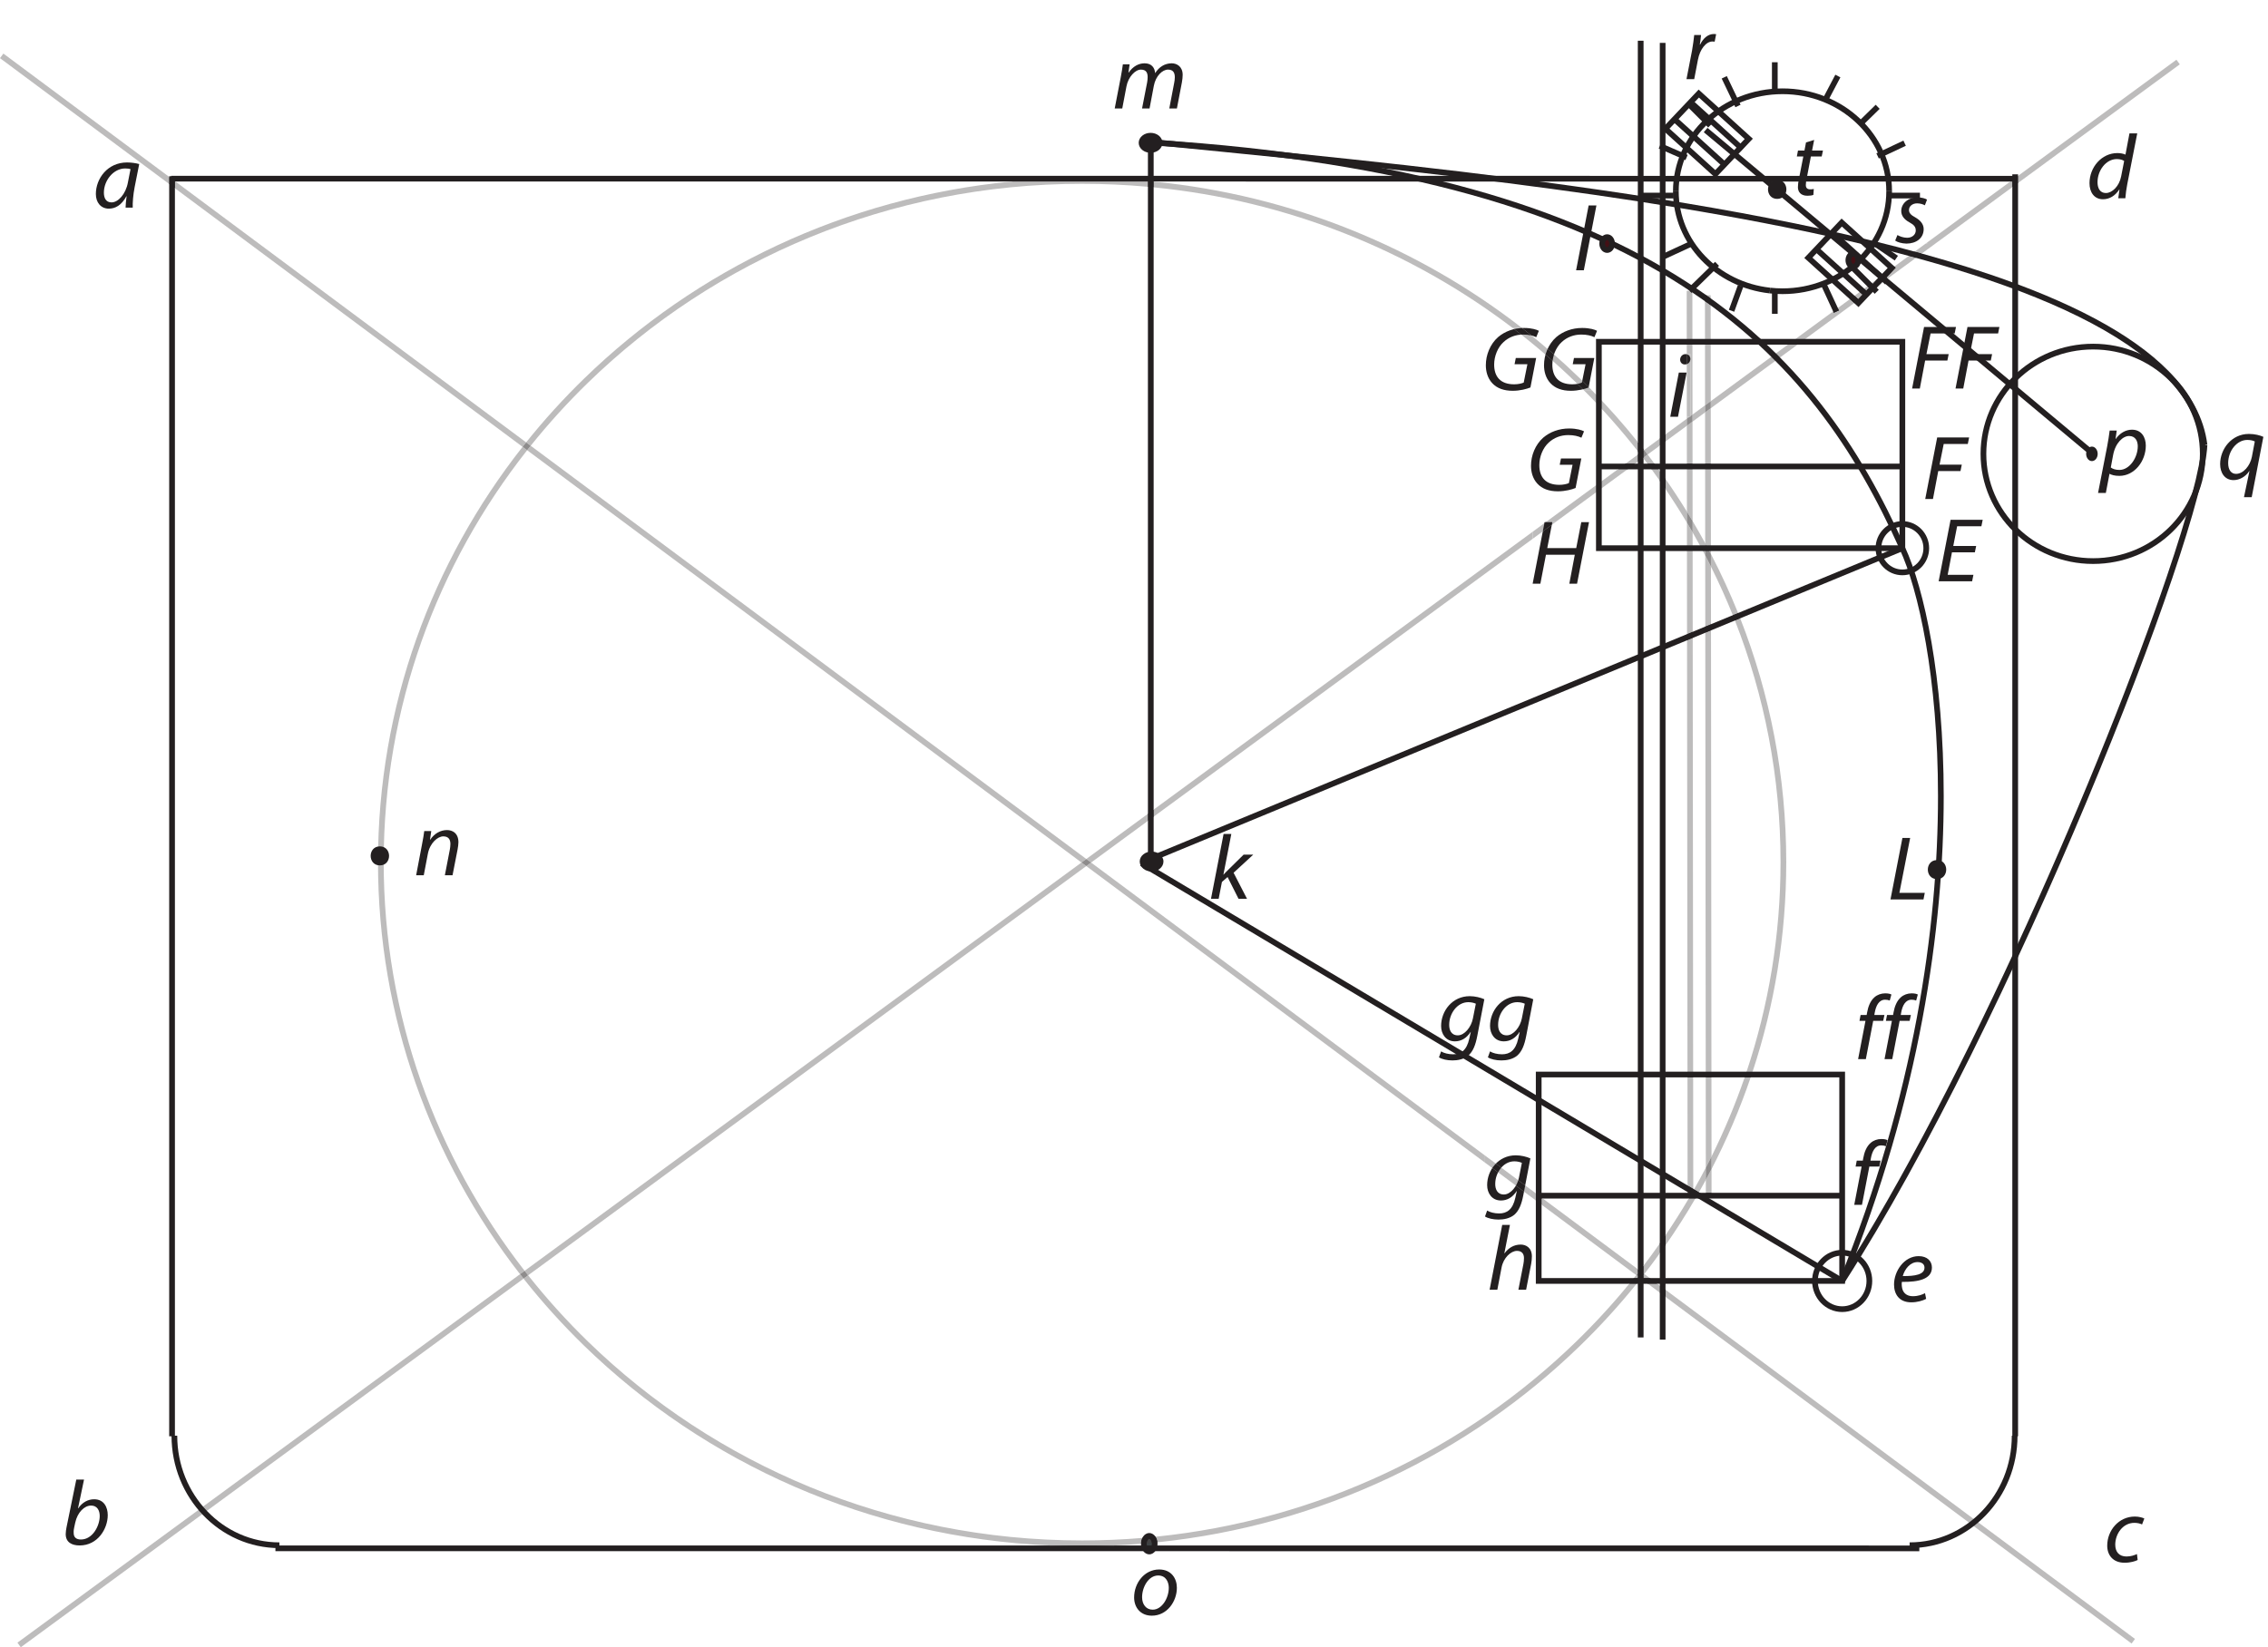 <?xml version="1.0" encoding="UTF-8"?>
<svg xmlns="http://www.w3.org/2000/svg" xmlns:xlink="http://www.w3.org/1999/xlink" width="596pt" height="433pt" viewBox="0 0 596 433" version="1.2">
<defs>
<g>
<symbol overflow="visible" id="glyph0-0">
<path style="stroke:none;" d=""/>
</symbol>
<symbol overflow="visible" id="glyph0-1">
<path style="stroke:none;" d="M 10.469 0 C 10.422 -1.297 10.578 -3.359 10.969 -5.375 L 12.172 -11.453 C 11.359 -11.688 10.109 -11.875 8.984 -11.875 C 3.828 -11.875 0.781 -7.625 0.781 -3.578 C 0.781 -1.375 2.078 0.266 4.188 0.266 C 5.859 0.266 7.5 -0.578 8.812 -3 L 8.859 -3 C 8.703 -1.797 8.594 -0.703 8.594 0 Z M 9.203 -6.625 C 8.641 -3.531 6.625 -1.375 4.906 -1.375 C 3.359 -1.375 2.891 -2.641 2.891 -3.938 C 2.891 -7.172 5.422 -10.297 8.484 -10.297 C 9.172 -10.297 9.594 -10.219 9.891 -10.125 Z "/>
</symbol>
<symbol overflow="visible" id="glyph0-2">
<path style="stroke:none;" d="M 2.672 0 L 3.781 -5.828 C 4.25 -8.297 6.078 -10.219 7.578 -10.219 C 9.078 -10.219 9.344 -9.219 9.344 -8.234 C 9.344 -7.781 9.297 -7.344 9.203 -6.812 L 7.875 0 L 9.844 0 L 10.969 -5.953 C 11.453 -8.547 13.219 -10.219 14.688 -10.219 C 16.016 -10.219 16.484 -9.438 16.484 -8.203 C 16.484 -7.734 16.406 -7.125 16.312 -6.703 L 15.031 0 L 17.031 0 L 18.344 -6.859 C 18.469 -7.516 18.547 -8.297 18.547 -8.828 C 18.547 -11.016 17.031 -11.875 15.656 -11.875 C 13.891 -11.859 12.359 -10.969 11.312 -9.281 C 11.203 -10.75 10.359 -11.875 8.531 -11.875 C 6.969 -11.875 5.469 -11.062 4.359 -9.438 L 4.297 -9.438 L 4.609 -11.609 L 2.828 -11.609 C 2.703 -10.656 2.531 -9.531 2.281 -8.234 L 0.688 0 Z "/>
</symbol>
<symbol overflow="visible" id="glyph0-3">
<path style="stroke:none;" d="M 3.906 -17.047 L 1.344 -4.531 C 1.234 -3.984 1.125 -3.281 1.125 -2.719 C 1.125 -0.578 2.703 0.266 4.781 0.266 C 9.547 0.266 12.172 -4.125 12.172 -7.703 C 12.172 -9.766 11.188 -11.875 8.594 -11.875 C 6.984 -11.875 5.469 -11.062 4.422 -9.5 L 4.359 -9.5 L 5.938 -17.047 Z M 3.625 -5.719 C 4.219 -8.453 6.031 -10.219 7.797 -10.219 C 9.422 -10.219 10.062 -8.906 10.062 -7.469 C 10.062 -4.875 8.188 -1.297 5.125 -1.297 C 3.875 -1.297 3.219 -1.891 3.219 -3 C 3.188 -3.625 3.266 -4.078 3.359 -4.484 Z "/>
</symbol>
<symbol overflow="visible" id="glyph0-4">
<path style="stroke:none;" d="M 2.719 0 L 3.828 -5.828 C 4.312 -8.422 6.297 -10.219 7.875 -10.219 C 9.203 -10.219 9.719 -9.391 9.719 -8.328 C 9.719 -7.688 9.641 -7.125 9.562 -6.719 L 8.25 0 L 10.281 0 L 11.609 -6.812 C 11.719 -7.391 11.797 -8.156 11.797 -8.766 C 11.797 -11.094 10.203 -11.875 8.859 -11.875 C 7.062 -11.875 5.625 -10.984 4.609 -9.578 L 4.562 -9.578 L 6.031 -17.047 L 4 -17.047 L 0.688 0 Z "/>
</symbol>
<symbol overflow="visible" id="glyph0-5">
<path style="stroke:none;" d="M 0.766 0 L 9.438 0 L 9.781 -1.734 L 3.109 -1.734 L 5.938 -16.172 L 3.906 -16.172 Z "/>
</symbol>
<symbol overflow="visible" id="glyph0-6">
<path style="stroke:none;" d="M 8.953 -2.141 C 8.219 -1.75 7.156 -1.344 5.766 -1.344 C 4.531 -1.344 3.578 -1.844 3.109 -2.906 C 2.844 -3.531 2.766 -4.609 2.875 -5.109 C 7.266 -5.047 10.766 -5.828 10.766 -8.875 C 10.766 -10.562 9.547 -11.875 7.281 -11.875 C 3.453 -11.875 0.812 -7.922 0.812 -4.422 C 0.812 -1.844 2.188 0.266 5.328 0.266 C 6.922 0.266 8.359 -0.172 9.25 -0.641 Z M 8.812 -8.828 C 8.812 -7.031 6.297 -6.594 3.109 -6.641 C 3.609 -8.469 5.047 -10.312 6.984 -10.312 C 8.078 -10.312 8.812 -9.797 8.812 -8.859 Z "/>
</symbol>
<symbol overflow="visible" id="glyph0-7">
<path style="stroke:none;" d="M 3.016 0 L 4.953 -10.062 L 7.578 -10.062 L 7.906 -11.609 L 5.25 -11.609 L 5.344 -12.172 C 5.688 -14.094 6.469 -15.625 8.094 -15.625 C 8.562 -15.625 8.984 -15.547 9.297 -15.406 L 9.734 -16.984 C 9.438 -17.156 8.922 -17.297 8.094 -17.297 C 7.062 -17.297 6.031 -16.938 5.281 -16.266 C 4.219 -15.344 3.625 -13.844 3.344 -12.234 L 3.234 -11.609 L 1.641 -11.609 L 1.344 -10.062 L 2.922 -10.062 L 0.984 0 Z "/>
</symbol>
<symbol overflow="visible" id="glyph0-8">
<path style="stroke:none;" d="M 0.766 0 L 2.797 0 L 4.188 -7.344 L 10.031 -7.344 L 10.375 -9.031 L 4.531 -9.031 L 5.625 -14.469 L 11.953 -14.469 L 12.297 -16.172 L 3.906 -16.172 Z "/>
</symbol>
<symbol overflow="visible" id="glyph0-9">
<path style="stroke:none;" d="M 10.625 -9.281 L 4.609 -9.281 L 5.625 -14.469 L 12 -14.469 L 12.344 -16.172 L 3.906 -16.172 L 0.766 0 L 9.562 0 L 9.906 -1.703 L 3.141 -1.703 L 4.266 -7.609 L 10.281 -7.609 Z "/>
</symbol>
<symbol overflow="visible" id="glyph0-10">
<path style="stroke:none;" d="M 11.281 -17.047 L 10.234 -11.469 C 9.719 -11.719 8.875 -11.875 8.125 -11.875 C 3.922 -11.875 0.781 -8.094 0.781 -3.953 C 0.781 -1.578 2.031 0.266 4.312 0.266 C 6.031 0.266 7.531 -0.641 8.609 -2.297 L 8.656 -2.297 L 8.344 0 L 10.203 0 C 10.281 -1.125 10.469 -2.469 10.703 -3.672 L 13.328 -17.047 Z M 9.094 -5.734 C 8.594 -3.125 6.703 -1.375 5.125 -1.375 C 3.391 -1.375 2.891 -2.828 2.891 -4.219 C 2.891 -7.312 5.109 -10.297 7.953 -10.297 C 8.812 -10.297 9.5 -10.078 9.891 -9.797 Z "/>
</symbol>
<symbol overflow="visible" id="glyph0-11">
<path style="stroke:none;" d="M 8.641 -2.016 C 8.016 -1.734 7.109 -1.375 5.891 -1.375 C 3.953 -1.375 2.938 -2.594 2.938 -4.484 C 2.938 -7.25 4.875 -10.219 7.969 -10.219 C 8.859 -10.219 9.516 -10.016 9.984 -9.797 L 10.578 -11.359 C 10.203 -11.562 9.203 -11.875 8.094 -11.875 C 3.828 -11.875 0.828 -8.203 0.828 -4.219 C 0.828 -1.75 2.328 0.266 5.391 0.266 C 6.984 0.266 8.219 -0.141 8.828 -0.453 Z "/>
</symbol>
<symbol overflow="visible" id="glyph0-12">
<path style="stroke:none;" d="M 3.906 -16.172 L 0.766 0 L 2.797 0 L 4.266 -7.609 L 11.844 -7.609 L 10.406 0 L 12.438 0 L 15.578 -16.172 L 13.547 -16.172 L 12.219 -9.359 L 4.609 -9.359 L 5.938 -16.172 Z "/>
</symbol>
<symbol overflow="visible" id="glyph0-13">
<path style="stroke:none;" d="M 2.703 0 L 3.562 -4.422 L 5.047 -5.719 L 7.922 0 L 10.156 0 L 6.625 -6.844 L 11.797 -11.609 L 9.266 -11.609 L 5.109 -7.516 C 4.781 -7.203 4.344 -6.766 4 -6.359 L 3.953 -6.359 L 6.031 -17.047 L 4 -17.047 L 0.688 0 Z "/>
</symbol>
<symbol overflow="visible" id="glyph0-14">
<path style="stroke:none;" d="M 0.25 4.203 C 0.984 4.688 2.359 5.016 3.797 5.016 C 5.156 5.016 6.75 4.734 7.953 3.75 C 9.172 2.688 9.859 1.016 10.328 -1.469 L 12.172 -11.062 C 11.234 -11.5 9.719 -11.875 8.344 -11.875 C 3.75 -11.875 0.812 -7.984 0.812 -4.031 C 0.812 -1.969 2.031 0 4.438 0 C 6.062 0 7.5 -0.812 8.562 -2.469 L 8.609 -2.469 L 8.219 -0.719 C 7.531 2.422 5.969 3.406 3.953 3.406 C 2.719 3.406 1.516 3.094 0.812 2.641 Z M 9.172 -6.031 C 8.734 -3.75 6.969 -1.578 5.219 -1.578 C 3.406 -1.578 2.922 -3.078 2.938 -4.375 C 2.938 -7.25 5 -10.297 7.969 -10.297 C 8.812 -10.297 9.547 -10.078 9.938 -9.891 Z "/>
</symbol>
<symbol overflow="visible" id="glyph0-15">
<path style="stroke:none;" d="M 14.422 -8.453 L 9.078 -8.453 L 8.75 -6.812 L 12.125 -6.812 L 11.156 -1.984 C 10.578 -1.734 9.641 -1.531 8.656 -1.531 C 4.984 -1.531 3.391 -3.594 3.391 -6.719 C 3.391 -8.906 4.312 -11.234 5.859 -12.641 C 7.234 -13.922 9.031 -14.609 10.984 -14.609 C 12.484 -14.609 13.609 -14.328 14.453 -13.922 L 15.141 -15.594 C 14.625 -15.891 13.25 -16.344 11.234 -16.344 C 8.594 -16.344 6.203 -15.453 4.422 -13.938 C 2.312 -12.078 1.203 -9.234 1.203 -6.547 C 1.203 -4.969 1.625 -3.188 2.875 -1.844 C 4.125 -0.484 5.938 0.172 8.266 0.172 C 10.203 0.172 11.969 -0.312 12.922 -0.703 Z "/>
</symbol>
<symbol overflow="visible" id="glyph0-16">
<path style="stroke:none;" d="M 1.672 4.75 L 2.625 -0.266 L 2.672 -0.266 C 3.141 0 3.969 0.266 5.219 0.266 C 9.172 0.266 12.172 -3.578 12.172 -7.688 C 12.172 -9.812 11.094 -11.875 8.531 -11.875 C 6.891 -11.875 5.328 -10.969 4.266 -9.438 L 4.219 -9.438 L 4.531 -11.641 L 2.672 -11.641 C 2.531 -10.469 2.281 -8.875 2.016 -7.484 L -0.375 4.75 Z M 3.578 -5.188 C 4.188 -8.453 6.188 -10.219 7.781 -10.219 C 9.516 -10.219 10.062 -8.766 10.062 -7.531 C 10.062 -4.484 7.875 -1.297 5.25 -1.297 C 4.266 -1.297 3.516 -1.531 2.969 -1.938 Z "/>
</symbol>
<symbol overflow="visible" id="glyph0-17">
<path style="stroke:none;" d="M 9.078 4.75 L 12.141 -11.109 C 11.281 -11.5 9.906 -11.875 8.344 -11.875 C 3.734 -11.875 0.781 -7.844 0.781 -3.953 C 0.781 -1.688 1.969 0.266 4.312 0.266 C 5.812 0.266 7.438 -0.578 8.438 -2.109 L 8.484 -2.109 L 7.047 4.75 Z M 9.125 -5.859 C 8.656 -3.484 6.875 -1.375 4.953 -1.375 C 3.703 -1.375 2.891 -2.406 2.891 -4.203 C 2.891 -7.469 5.203 -10.297 7.922 -10.297 C 8.812 -10.297 9.516 -10.109 9.891 -9.891 Z "/>
</symbol>
<symbol overflow="visible" id="glyph0-18">
<path style="stroke:none;" d="M 5.5 0.266 C 9.469 0.266 12.062 -3.453 12.062 -7.062 C 12.062 -9.5 10.625 -11.875 7.406 -11.875 C 3.562 -11.875 0.828 -8.359 0.828 -4.516 C 0.828 -1.891 2.5 0.266 5.469 0.266 Z M 5.688 -1.312 C 4 -1.312 2.922 -2.688 2.922 -4.578 C 2.922 -7.25 4.609 -10.297 7.156 -10.297 C 9.297 -10.297 9.938 -8.406 9.938 -7.062 C 9.938 -4.344 8.125 -1.312 5.719 -1.312 Z "/>
</symbol>
<symbol overflow="visible" id="glyph0-19">
<path style="stroke:none;" d="M 2.719 0 L 3.703 -5.141 C 4.219 -7.828 5.797 -9.906 7.531 -9.906 C 7.75 -9.906 7.953 -9.891 8.094 -9.859 L 8.484 -11.828 C 8.312 -11.859 8.094 -11.875 7.906 -11.875 C 6.297 -11.875 5.047 -10.688 4.266 -9.094 L 4.188 -9.094 C 4.344 -10.016 4.438 -10.797 4.516 -11.609 L 2.719 -11.609 C 2.594 -10.531 2.422 -9 2.141 -7.484 L 0.688 0 Z "/>
</symbol>
<symbol overflow="visible" id="glyph0-20">
<path style="stroke:none;" d="M 0.219 -0.531 C 0.766 -0.125 1.891 0.234 3.172 0.266 C 5.688 0.266 7.703 -1.109 7.703 -3.547 C 7.703 -4.875 6.812 -5.875 5.5 -6.625 C 4.422 -7.203 3.844 -7.734 3.844 -8.562 C 3.844 -9.547 4.734 -10.312 5.984 -10.312 C 6.875 -10.312 7.609 -10.031 8.016 -9.797 L 8.594 -11.297 C 8.141 -11.594 7.188 -11.875 6.141 -11.875 C 3.609 -11.875 1.812 -10.312 1.812 -8.281 C 1.812 -7.078 2.578 -6.078 3.953 -5.328 C 5.203 -4.656 5.625 -4.078 5.625 -3.172 C 5.625 -2.141 4.734 -1.266 3.359 -1.266 C 2.375 -1.266 1.344 -1.656 0.812 -1.984 Z "/>
</symbol>
<symbol overflow="visible" id="glyph0-21">
<path style="stroke:none;" d="M 2.75 0 L 6.062 -17.047 L 4.016 -17.047 L 0.719 0 Z "/>
</symbol>
<symbol overflow="visible" id="glyph0-22">
<path style="stroke:none;" d="M 2.719 0 L 4.984 -11.609 L 2.938 -11.609 L 0.688 0 Z M 4.516 -13.75 C 5.328 -13.75 5.938 -14.328 5.969 -15.172 C 5.969 -15.906 5.453 -16.469 4.688 -16.469 C 3.922 -16.469 3.312 -15.844 3.281 -15.047 C 3.281 -14.297 3.781 -13.75 4.484 -13.75 Z "/>
</symbol>
<symbol overflow="visible" id="glyph0-23">
<path style="stroke:none;" d="M 3.797 -13.75 L 3.391 -11.609 L 1.688 -11.609 L 1.391 -10.062 L 3.094 -10.062 L 1.938 -4.172 C 1.766 -3.344 1.672 -2.656 1.672 -1.984 C 1.672 -0.797 2.375 0.266 4.172 0.266 C 4.766 0.266 5.375 0.188 5.734 0.047 L 5.844 -1.516 C 5.562 -1.438 5.25 -1.422 4.875 -1.422 C 4.094 -1.422 3.75 -1.844 3.75 -2.547 C 3.75 -3.141 3.844 -3.75 4 -4.391 L 5.078 -10.062 L 7.922 -10.062 L 8.25 -11.609 L 5.391 -11.609 L 5.938 -14.406 Z "/>
</symbol>
<symbol overflow="visible" id="glyph0-24">
<path style="stroke:none;" d="M 2.719 0 L 3.797 -5.641 C 4.344 -8.516 6.406 -10.219 7.844 -10.219 C 9.25 -10.219 9.719 -9.359 9.719 -8.203 C 9.719 -7.703 9.641 -7.156 9.562 -6.719 L 8.266 0 L 10.281 0 L 11.609 -6.797 C 11.719 -7.391 11.828 -8.141 11.828 -8.656 C 11.828 -11.094 10.234 -11.875 8.828 -11.875 C 7.094 -11.875 5.5 -10.969 4.422 -9.344 L 4.359 -9.344 L 4.688 -11.609 L 2.844 -11.609 C 2.719 -10.656 2.547 -9.531 2.281 -8.234 L 0.719 0 Z "/>
</symbol>
</g>
<clipPath id="clip1">
  <path d="M 390 303 L 403 303 L 403 315 L 390 315 Z "/>
</clipPath>
<clipPath id="clip2">
  <path d="M 402.164 314.488 L 390.238 305.613 L 390.238 303.746 L 402.164 312.617 L 402.164 314.488 "/>
</clipPath>
<clipPath id="clip3">
  <path d="M 0.059 14 L 45 14 L 45 49 L 0.059 49 Z "/>
</clipPath>
<clipPath id="clip4">
  <path d="M 4 119 L 431 119 L 431 432.941 L 4 432.941 Z "/>
</clipPath>
<clipPath id="clip5">
  <path d="M 402 137 L 409 137 L 409 142 L 402 142 Z "/>
</clipPath>
<clipPath id="clip6">
  <path d="M 402.75 141.645 L 402.75 139.781 L 406.195 137.254 L 408.734 137.254 L 402.75 141.645 "/>
</clipPath>
<clipPath id="clip7">
  <path d="M 506 63 L 507 63 L 507 65 L 506 65 Z "/>
</clipPath>
<clipPath id="clip8">
  <path d="M 506.402 64.031 L 506.039 64.031 L 506.402 63.766 L 506.402 64.031 "/>
</clipPath>
<clipPath id="clip9">
  <path d="M 397 86 L 419 86 L 419 103 L 397 103 Z "/>
</clipPath>
<clipPath id="clip10">
  <path d="M 418.457 102.723 L 416.355 102.723 C 415.629 101.992 414.895 101.262 414.152 100.543 C 408.906 95.449 403.344 90.66 397.496 86.207 L 399.949 86.207 C 405.281 90.355 410.371 94.785 415.199 99.473 C 416.301 100.543 417.383 101.625 418.457 102.723 "/>
</clipPath>
<clipPath id="clip11">
  <path d="M 443 93 L 445 93 L 445 110 L 443 110 Z "/>
</clipPath>
<clipPath id="clip12">
  <path d="M 443.969 109.555 L 443.273 109.555 L 443.258 93.094 L 444.203 93.094 L 444.203 109.383 L 443.969 109.555 "/>
</clipPath>
<clipPath id="clip13">
  <path d="M 443 109 L 445 109 L 445 110 L 443 110 Z "/>
</clipPath>
<clipPath id="clip14">
  <path d="M 444.203 109.555 L 443.969 109.555 L 444.203 109.383 L 444.203 109.555 "/>
</clipPath>
</defs>
<g id="surface1">
<path style=" stroke:none;fill-rule:nonzero;fill:rgb(24.428%,26.736%,27.29%);fill-opacity:1;" d="M 303.438 405.789 C 303.438 406.914 302.797 407.832 302.016 407.832 C 301.23 407.832 300.594 406.914 300.594 405.789 C 300.594 404.656 301.23 403.738 302.016 403.738 C 302.797 403.738 303.438 404.656 303.438 405.789 "/>
<path style=" stroke:none;fill-rule:nonzero;fill:rgb(13.73%,12.16%,12.549%);fill-opacity:1;" d="M 303.438 405.789 L 302.688 405.789 C 302.688 406.211 302.562 406.578 302.398 406.805 C 302.238 407.031 302.094 407.086 302.016 407.086 C 301.926 407.086 301.789 407.031 301.617 406.805 C 301.465 406.578 301.34 406.211 301.34 405.789 C 301.34 405.355 301.465 404.988 301.625 404.762 C 301.789 404.527 301.926 404.484 302.016 404.484 C 302.094 404.484 302.238 404.527 302.398 404.762 C 302.562 404.988 302.688 405.355 302.688 405.789 L 304.184 405.789 C 304.184 405.078 303.992 404.422 303.633 403.906 C 303.281 403.395 302.715 402.98 302.016 402.98 C 301.312 402.98 300.742 403.395 300.395 403.906 C 300.035 404.422 299.844 405.078 299.836 405.789 C 299.844 406.488 300.035 407.141 300.395 407.66 C 300.742 408.172 301.312 408.578 302.016 408.578 C 302.715 408.578 303.281 408.172 303.633 407.66 C 303.992 407.141 304.184 406.488 304.184 405.789 L 303.438 405.789 "/>
<path style=" stroke:none;fill-rule:nonzero;fill:rgb(13.73%,12.16%,12.549%);fill-opacity:1;" d="M 551.242 119.301 C 551.242 120.352 550.562 121.207 549.727 121.207 C 548.891 121.207 548.211 120.352 548.211 119.301 C 548.211 118.246 548.891 117.391 549.727 117.391 C 550.562 117.391 551.242 118.246 551.242 119.301 "/>
<path style=" stroke:none;fill-rule:nonzero;fill:rgb(13.73%,12.16%,12.549%);fill-opacity:1;" d="M 578.863 119.301 L 578.113 119.301 C 578.113 126.871 574.977 133.727 569.895 138.695 C 564.816 143.664 557.801 146.738 550.039 146.738 C 542.281 146.738 535.266 143.664 530.184 138.695 C 525.105 133.727 521.969 126.871 521.969 119.301 C 521.969 111.723 525.105 104.871 530.184 99.902 C 535.266 94.934 542.281 91.859 550.039 91.859 C 557.801 91.859 564.816 94.934 569.895 99.902 C 574.977 104.871 578.113 111.723 578.113 119.301 L 579.613 119.301 C 579.613 111.305 576.297 104.062 570.945 98.828 C 565.594 93.598 558.199 90.359 550.039 90.359 C 541.883 90.359 534.488 93.598 529.137 98.828 C 523.785 104.062 520.469 111.305 520.469 119.301 C 520.469 127.293 523.785 134.535 529.137 139.766 C 534.488 145 541.883 148.238 550.039 148.238 C 558.199 148.238 565.594 145 570.945 139.766 C 576.297 134.535 579.613 127.293 579.613 119.301 L 578.863 119.301 "/>
<path style=" stroke:none;fill-rule:nonzero;fill:rgb(13.73%,12.16%,12.549%);fill-opacity:1;" d="M 420.164 121.875 L 499.375 121.875 L 499.375 123.367 L 420.164 123.367 Z "/>
<path style=" stroke:none;fill-rule:nonzero;fill:rgb(13.73%,12.16%,12.549%);fill-opacity:1;" d="M 403.992 313.547 L 483.73 313.547 L 483.73 315.051 L 403.992 315.051 Z "/>
<path style=" stroke:none;fill-rule:nonzero;fill:rgb(13.73%,12.16%,12.549%);fill-opacity:1;" d="M 299.629 227.598 L 483.715 337.352 L 484.48 336.066 L 300.395 226.309 L 299.629 227.598 "/>
<path style=" stroke:none;fill-rule:nonzero;fill:rgb(13.73%,12.16%,12.549%);fill-opacity:1;" d="M 301.707 226.879 L 500.203 144.789 L 499.625 143.402 L 301.141 225.492 L 301.707 226.879 "/>
<path style=" stroke:none;fill-rule:nonzero;fill:rgb(13.73%,12.16%,12.549%);fill-opacity:1;" d="M 302.273 38.02 C 350.316 42.828 417.809 48.945 474.102 60.754 C 502.254 66.66 527.598 73.992 546.289 83.254 C 555.633 87.883 563.301 92.992 568.828 98.617 C 574.352 104.242 577.727 110.355 578.566 117.059 L 580.059 116.871 C 579.168 109.777 575.586 103.352 569.898 97.566 C 559.926 87.43 543.504 79.141 523.145 72.203 C 462.078 51.402 365.48 42.836 302.43 36.527 L 302.273 38.02 "/>
<path style=" stroke:none;fill-rule:nonzero;fill:rgb(13.73%,12.16%,12.549%);fill-opacity:1;" d="M 578.562 116.93 C 578.293 122.723 574.953 135.195 569.41 151.539 C 552.785 200.613 516.348 285.109 483.465 336.305 L 484.727 337.117 C 506.73 302.855 530.25 253.879 548.43 210.453 C 557.52 188.742 565.273 168.422 570.832 152.02 C 576.387 135.602 579.754 123.176 580.062 117.004 L 578.562 116.93 "/>
<path style=" stroke:none;fill-rule:nonzero;fill:rgb(13.73%,12.16%,12.549%);fill-opacity:1;" d="M 484.793 336.992 C 504.512 288.332 510.781 243.855 510.781 209.285 C 510.781 193.578 509.488 179.914 507.57 168.824 C 505.648 157.734 503.113 149.227 500.594 143.781 L 499.234 144.414 C 501.668 149.668 504.191 158.086 506.09 169.082 C 507.992 180.078 509.281 193.66 509.281 209.285 C 509.281 243.676 503.043 287.965 483.402 336.43 L 484.793 336.992 "/>
<path style=" stroke:none;fill-rule:nonzero;fill:rgb(13.73%,12.16%,12.549%);fill-opacity:1;" d="M 500.598 143.789 C 489.016 117.816 472.77 93.109 442.926 73.914 C 413.09 54.707 369.703 41 303.82 36.789 L 303.73 38.289 C 369.441 42.484 412.57 56.148 442.117 75.172 C 471.664 94.191 487.703 118.57 499.23 144.402 L 500.598 143.789 "/>
<path style=" stroke:none;fill-rule:nonzero;fill:rgb(13.73%,12.16%,12.549%);fill-opacity:1;" d="M 495.695 50.273 C 495.695 57.312 492.656 63.684 487.727 68.312 C 482.789 72.938 475.969 75.805 468.422 75.805 C 467.328 75.805 466.254 75.746 465.199 75.629 L 465.035 77.117 C 466.145 77.242 467.273 77.305 468.422 77.305 C 476.352 77.305 483.539 74.289 488.75 69.406 C 493.961 64.52 497.195 57.75 497.195 50.273 L 495.695 50.273 "/>
<path style=" stroke:none;fill-rule:nonzero;fill:rgb(13.73%,12.16%,12.549%);fill-opacity:1;" d="M 441.141 50.273 C 441.141 43.234 444.18 36.863 449.113 32.238 C 454.051 27.609 460.871 24.742 468.422 24.742 C 475.969 24.742 482.789 27.609 487.727 32.238 C 492.656 36.863 495.695 43.234 495.695 50.273 L 497.195 50.273 C 497.195 42.797 493.961 36.027 488.75 31.145 C 483.539 26.258 476.352 23.242 468.422 23.242 C 460.488 23.242 453.301 26.258 448.09 31.145 C 442.879 36.027 439.641 42.797 439.641 50.273 L 441.141 50.273 "/>
<path style=" stroke:none;fill-rule:nonzero;fill:rgb(13.73%,12.16%,12.549%);fill-opacity:1;" d="M 465.199 75.629 C 458.41 74.883 452.391 71.805 448.074 67.281 C 443.758 62.758 441.141 56.805 441.141 50.273 L 439.641 50.273 C 439.641 57.211 442.426 63.539 446.988 68.316 C 451.555 73.094 457.895 76.332 465.035 77.117 L 465.199 75.629 "/>
<path style=" stroke:none;fill-rule:nonzero;fill:rgb(13.73%,12.16%,12.549%);fill-opacity:1;" d="M 45 47.715 L 529.117 47.723 L 529.129 46.23 L 45 46.211 L 45 47.715 "/>
<path style=" stroke:none;fill-rule:nonzero;fill:rgb(13.73%,12.16%,12.549%);fill-opacity:1;" d="M 550.523 118.723 L 448.695 33.602 L 447.73 34.754 L 549.559 119.875 L 550.523 118.723 "/>
<path style=" stroke:none;fill-rule:nonzero;fill:rgb(13.73%,12.16%,12.549%);fill-opacity:1;" d="M 506.199 144.098 L 505.449 144.098 C 505.449 145.652 504.828 147.051 503.824 148.066 C 502.82 149.082 501.441 149.707 499.914 149.707 C 498.387 149.707 497.008 149.082 496.004 148.066 C 495 147.051 494.379 145.652 494.379 144.098 C 494.379 142.543 495 141.145 496.004 140.129 C 497.008 139.113 498.387 138.488 499.914 138.488 C 501.441 138.488 502.82 139.113 503.824 140.129 C 504.828 141.145 505.449 142.543 505.449 144.098 L 506.949 144.098 C 506.949 142.141 506.16 140.359 504.891 139.074 C 503.621 137.789 501.855 136.988 499.914 136.988 C 497.969 136.988 496.207 137.789 494.938 139.074 C 493.664 140.359 492.879 142.141 492.879 144.098 C 492.879 146.059 493.664 147.836 494.938 149.121 C 496.207 150.406 497.969 151.207 499.914 151.207 C 501.855 151.207 503.621 150.406 504.891 149.121 C 506.16 147.836 506.949 146.059 506.949 144.098 L 506.199 144.098 "/>
<path style=" stroke:none;fill-rule:nonzero;fill:rgb(13.73%,12.16%,12.549%);fill-opacity:1;" d="M 491.246 336.711 L 491.996 336.711 C 491.996 334.469 491.117 332.426 489.691 330.945 C 488.27 329.469 486.285 328.543 484.098 328.543 C 481.906 328.543 479.926 329.469 478.5 330.945 C 477.074 332.426 476.195 334.469 476.195 336.711 C 476.195 338.957 477.074 341 478.5 342.477 C 479.926 343.957 481.906 344.879 484.098 344.879 C 486.285 344.879 488.27 343.957 489.691 342.477 C 491.117 341 491.996 338.957 491.996 336.711 L 490.496 336.711 C 490.496 338.562 489.773 340.23 488.613 341.438 C 487.449 342.641 485.859 343.379 484.098 343.379 C 482.336 343.379 480.742 342.641 479.578 341.438 C 478.418 340.23 477.695 338.562 477.695 336.711 C 477.695 334.859 478.418 333.191 479.578 331.988 C 480.742 330.781 482.336 330.043 484.098 330.043 C 485.859 330.043 487.449 330.781 488.613 331.988 C 489.773 333.191 490.496 334.859 490.496 336.711 L 491.246 336.711 "/>
<path style=" stroke:none;fill-rule:nonzero;fill:rgb(13.73%,12.16%,12.549%);fill-opacity:1;" d="M 44.461 46.32 L 45.965 46.32 L 45.965 377.547 L 44.461 377.547 Z "/>
<path style=" stroke:none;fill-rule:nonzero;fill:rgb(13.73%,12.16%,12.549%);fill-opacity:1;" d="M 72.379 407.742 L 504.371 407.758 L 504.371 406.258 L 72.379 406.246 L 72.379 407.742 "/>
<path style=" stroke:none;fill-rule:nonzero;fill:rgb(13.73%,12.16%,12.549%);fill-opacity:1;" d="M 528.812 45.824 L 530.316 45.824 L 530.316 377.547 L 528.812 377.547 Z "/>
<path style=" stroke:none;fill-rule:nonzero;fill:rgb(13.73%,12.16%,12.549%);fill-opacity:1;" d="M 301.66 38.965 L 303.164 38.965 L 303.164 226.957 L 301.66 226.957 Z "/>
<path style=" stroke:none;fill-rule:nonzero;fill:rgb(13.73%,12.16%,12.549%);fill-opacity:1;" d="M 436.176 11.273 L 437.672 11.273 L 437.672 352.133 L 436.176 352.133 Z "/>
<path style=" stroke:none;fill-rule:nonzero;fill:rgb(13.73%,12.16%,12.549%);fill-opacity:1;" d="M 430.398 10.707 L 431.902 10.707 L 431.902 351.562 L 430.398 351.562 Z "/>
<path style=" stroke:none;fill-rule:nonzero;fill:rgb(13.73%,12.16%,12.549%);fill-opacity:1;" d="M 465.645 76.273 L 467.145 76.273 L 467.145 82.492 L 465.645 82.492 Z "/>
<path style=" stroke:none;fill-rule:nonzero;fill:rgb(13.73%,12.16%,12.549%);fill-opacity:1;" d="M 465.645 16.363 L 467.145 16.363 L 467.145 23.992 L 465.645 23.992 Z "/>
<path style=" stroke:none;fill-rule:nonzero;fill:rgb(13.73%,12.16%,12.549%);fill-opacity:1;" d="M 450.703 68.82 L 443.465 75.895 L 444.512 76.965 L 451.746 69.891 L 450.703 68.82 "/>
<path style=" stroke:none;fill-rule:nonzero;fill:rgb(13.73%,12.16%,12.549%);fill-opacity:1;" d="M 492.906 27.535 L 488.84 31.516 L 489.891 32.586 L 493.953 28.609 "/>
<path style=" stroke:none;fill-rule:nonzero;fill:rgb(13.73%,12.16%,12.549%);fill-opacity:1;" d="M 456.699 74.895 L 454.328 81.438 L 455.738 81.949 L 458.109 75.402 "/>
<path style=" stroke:none;fill-rule:nonzero;fill:rgb(13.73%,12.16%,12.549%);fill-opacity:1;" d="M 482.301 19.637 L 479.027 25.855 L 480.355 26.555 L 483.629 20.332 "/>
<path style=" stroke:none;fill-rule:nonzero;fill:rgb(13.73%,12.16%,12.549%);fill-opacity:1;" d="M 491.801 64.301 L 497.914 68.477 L 498.758 67.238 L 492.645 63.062 "/>
<path style=" stroke:none;fill-rule:nonzero;fill:rgb(13.73%,12.16%,12.549%);fill-opacity:1;" d="M 435.887 39.035 L 442.91 42.09 L 443.508 40.715 L 436.484 37.656 "/>
<path style=" stroke:none;fill-rule:nonzero;fill:rgb(13.73%,12.16%,12.549%);fill-opacity:1;" d="M 493.727 41.66 L 500.828 38.32 L 500.191 36.961 L 493.086 40.301 "/>
<path style=" stroke:none;fill-rule:nonzero;fill:rgb(13.73%,12.16%,12.549%);fill-opacity:1;" d="M 437.289 68.199 L 444.625 64.812 L 443.996 63.449 L 436.66 66.84 "/>
<path style=" stroke:none;fill-rule:nonzero;fill:rgb(13.73%,12.16%,12.549%);fill-opacity:1;" d="M 497.125 70.41 L 496.574 69.891 L 487.809 79.152 L 488.359 79.664 L 488.863 79.105 L 475.715 67.207 L 475.211 67.766 L 475.758 68.277 L 484.523 59.02 L 483.977 58.504 L 483.473 59.062 L 496.621 70.961 L 497.125 70.41 L 496.574 69.891 L 497.125 70.41 L 497.621 69.855 L 484.48 57.945 L 483.941 57.461 L 483.426 57.992 L 474.668 67.242 L 474.137 67.801 L 474.707 68.316 L 487.855 80.223 L 488.395 80.719 L 488.898 80.176 L 497.664 70.926 L 498.195 70.367 L 497.621 69.855 L 497.125 70.41 "/>
<path style=" stroke:none;fill-rule:nonzero;fill:rgb(13.73%,12.16%,12.549%);fill-opacity:1;" d="M 459.555 36.496 L 459.012 35.98 L 450.246 45.238 L 450.793 45.754 L 451.297 45.195 L 438.152 33.297 L 437.648 33.852 L 438.195 34.367 L 446.961 25.109 L 446.414 24.594 L 445.91 25.148 L 459.051 37.051 L 459.555 36.496 L 459.012 35.98 L 459.555 36.496 L 460.059 35.941 L 446.375 23.543 L 445.871 24.078 L 436.578 33.891 L 437.148 34.406 L 450.289 46.309 L 450.832 46.801 L 451.336 46.27 L 460.629 36.453 L 460.059 35.941 L 459.555 36.496 "/>
<path style=" stroke:none;fill-rule:nonzero;fill:rgb(13.73%,12.16%,12.549%);fill-opacity:1;" d="M 444.242 27.859 L 457.391 39.762 L 458.398 38.652 L 445.25 26.746 "/>
<path style=" stroke:none;fill-rule:nonzero;fill:rgb(13.73%,12.16%,12.549%);fill-opacity:1;" d="M 439.609 31.969 L 452.75 43.871 L 453.758 42.762 L 440.617 30.855 "/>
<path style=" stroke:none;fill-rule:nonzero;fill:rgb(13.73%,12.16%,12.549%);fill-opacity:1;" d="M 482.23 62.859 L 495.379 74.758 L 496.387 73.652 L 483.238 61.746 L 482.23 62.859 "/>
<path style=" stroke:none;fill-rule:nonzero;fill:rgb(13.73%,12.16%,12.549%);fill-opacity:1;" d="M 476.496 65.758 L 489.637 77.656 L 490.645 76.551 L 477.504 64.652 L 476.496 65.758 "/>
<path style=" stroke:none;fill-rule:nonzero;fill:rgb(13.73%,12.16%,12.549%);fill-opacity:1;" d="M 478.602 75.109 L 481.895 82.238 L 483.266 81.609 L 479.961 74.48 L 478.602 75.109 "/>
<path style=" stroke:none;fill-rule:nonzero;fill:rgb(13.73%,12.16%,12.549%);fill-opacity:1;" d="M 452.434 20.641 L 456.039 28.184 L 457.395 27.535 L 453.785 19.996 "/>
<path style=" stroke:none;fill-rule:nonzero;fill:rgb(13.73%,12.16%,12.549%);fill-opacity:1;" d="M 486.062 70.617 L 492.652 77.234 L 493.715 76.18 L 487.125 69.566 L 486.062 70.617 "/>
<path style=" stroke:none;fill-rule:nonzero;fill:rgb(13.73%,12.16%,12.549%);fill-opacity:1;" d="M 443.137 27.762 L 448.887 33.512 L 449.945 32.449 L 444.195 26.699 "/>
<path style=" stroke:none;fill-rule:nonzero;fill:rgb(13.73%,12.16%,12.549%);fill-opacity:1;" d="M 431.727 50.656 L 439.816 50.656 L 439.816 52.156 L 431.727 52.156 Z "/>
<path style=" stroke:none;fill-rule:nonzero;fill:rgb(13.73%,12.16%,12.549%);fill-opacity:1;" d="M 497.027 50.656 L 504.539 50.656 L 504.539 52.156 L 497.027 52.156 Z "/>
<g style="fill:rgb(13.73%,12.16%,12.549%);fill-opacity:1;">
  <use xlink:href="#glyph0-1" x="24.41" y="54.578"/>
</g>
<g style="fill:rgb(13.73%,12.16%,12.549%);fill-opacity:1;">
  <use xlink:href="#glyph0-2" x="292.243" y="28.515"/>
</g>
<g style="fill:rgb(13.73%,12.16%,12.549%);fill-opacity:1;">
  <use xlink:href="#glyph0-3" x="16.143" y="405.975"/>
</g>
<g style="fill:rgb(13.73%,12.16%,12.549%);fill-opacity:1;">
  <use xlink:href="#glyph0-4" x="390.762" y="339.027"/>
</g>
<g style="fill:rgb(13.73%,12.16%,12.549%);fill-opacity:1;">
  <use xlink:href="#glyph0-5" x="496.026" y="236.436"/>
</g>
<g style="fill:rgb(13.73%,12.16%,12.549%);fill-opacity:1;">
  <use xlink:href="#glyph0-6" x="496.916" y="342.067"/>
</g>
<g style="fill:rgb(13.73%,12.16%,12.549%);fill-opacity:1;">
  <use xlink:href="#glyph0-7" x="486.286" y="316.704"/>
</g>
<g style="fill:rgb(13.73%,12.16%,12.549%);fill-opacity:1;">
  <use xlink:href="#glyph0-8" x="505.159" y="131.167"/>
</g>
<g style="fill:rgb(13.73%,12.16%,12.549%);fill-opacity:1;">
  <use xlink:href="#glyph0-9" x="508.683" y="152.801"/>
</g>
<g style="fill:rgb(13.73%,12.16%,12.549%);fill-opacity:1;">
  <use xlink:href="#glyph0-10" x="548.311" y="52.111"/>
</g>
<g style="fill:rgb(13.73%,12.16%,12.549%);fill-opacity:1;">
  <use xlink:href="#glyph0-11" x="552.921" y="410.518"/>
</g>
<g style="fill:rgb(13.73%,12.16%,12.549%);fill-opacity:1;">
  <use xlink:href="#glyph0-12" x="401.993" y="153.427"/>
</g>
<g style="fill:rgb(13.73%,12.16%,12.549%);fill-opacity:1;">
  <use xlink:href="#glyph0-13" x="317.545" y="236.258"/>
</g>
<g style="fill:rgb(13.73%,12.16%,12.549%);fill-opacity:1;">
  <use xlink:href="#glyph0-14" x="377.891" y="273.73"/>
  <use xlink:href="#glyph0-14" x="390.749" y="273.73"/>
</g>
<g style="fill:rgb(13.73%,12.16%,12.549%);fill-opacity:1;">
  <use xlink:href="#glyph0-14" x="389.991" y="315.564"/>
</g>
<g style="fill:rgb(13.73%,12.16%,12.549%);fill-opacity:1;">
  <use xlink:href="#glyph0-15" x="389.255" y="102.552"/>
  <use xlink:href="#glyph0-15" x="404.543" y="102.552"/>
</g>
<g style="fill:rgb(13.73%,12.16%,12.549%);fill-opacity:1;">
  <use xlink:href="#glyph0-15" x="401.124" y="128.976"/>
</g>
<g style="fill:rgb(13.73%,12.16%,12.549%);fill-opacity:1;">
  <use xlink:href="#glyph0-16" x="551.717" y="124.824"/>
</g>
<g style="fill:rgb(13.73%,12.16%,12.549%);fill-opacity:1;">
  <use xlink:href="#glyph0-17" x="582.64" y="125.938"/>
</g>
<g style="fill:rgb(13.73%,12.16%,12.549%);fill-opacity:1;">
  <use xlink:href="#glyph0-18" x="297.205" y="424.433"/>
</g>
<g style="fill:rgb(13.73%,12.16%,12.549%);fill-opacity:1;">
  <use xlink:href="#glyph0-8" x="501.711" y="102.123"/>
  <use xlink:href="#glyph0-8" x="513.122" y="102.123"/>
</g>
<g style="fill:rgb(13.73%,12.16%,12.549%);fill-opacity:1;">
  <use xlink:href="#glyph0-19" x="442.497" y="20.811"/>
</g>
<g style="fill:rgb(13.73%,12.16%,12.549%);fill-opacity:1;">
  <use xlink:href="#glyph0-20" x="497.81" y="63.766"/>
</g>
<g style="fill:rgb(13.73%,12.16%,12.549%);fill-opacity:1;">
  <use xlink:href="#glyph0-21" x="413.458" y="71.047"/>
</g>
<g style="fill:rgb(13.73%,12.16%,12.549%);fill-opacity:1;">
  <use xlink:href="#glyph0-22" x="438.234" y="109.55"/>
</g>
<g style="fill:rgb(13.73%,12.16%,12.549%);fill-opacity:1;">
  <use xlink:href="#glyph0-23" x="470.797" y="51.19"/>
</g>
<g style="fill:rgb(13.73%,12.16%,12.549%);fill-opacity:1;">
  <use xlink:href="#glyph0-24" x="108.641" y="230.069"/>
</g>
<g style="fill:rgb(13.73%,12.16%,12.549%);fill-opacity:1;">
  <use xlink:href="#glyph0-7" x="487.3" y="278.41"/>
  <use xlink:href="#glyph0-7" x="494.244" y="278.41"/>
</g>
<path style=" stroke:none;fill-rule:nonzero;fill:rgb(26.451%,6.473%,8.383%);fill-opacity:1;" d="M 488.324 68.395 C 488.324 69.332 487.742 70.09 487.023 70.09 C 486.309 70.09 485.723 69.332 485.723 68.395 C 485.723 67.461 486.309 66.699 487.023 66.699 C 487.742 66.699 488.324 67.461 488.324 68.395 "/>
<path style=" stroke:none;fill-rule:nonzero;fill:rgb(13.73%,12.16%,12.549%);fill-opacity:1;" d="M 488.324 68.395 L 487.574 68.395 C 487.574 68.711 487.473 68.98 487.348 69.141 C 487.219 69.301 487.109 69.34 487.023 69.34 C 486.941 69.34 486.828 69.301 486.699 69.137 C 486.574 68.977 486.473 68.707 486.473 68.395 C 486.473 68.082 486.574 67.812 486.699 67.652 C 486.828 67.488 486.941 67.449 487.023 67.449 C 487.109 67.449 487.219 67.488 487.348 67.652 C 487.473 67.812 487.574 68.082 487.574 68.395 L 489.074 68.395 C 489.07 67.773 488.883 67.195 488.539 66.742 C 488.199 66.289 487.656 65.949 487.023 65.949 C 486.391 65.949 485.852 66.289 485.512 66.738 C 485.164 67.191 484.977 67.77 484.973 68.395 C 484.977 69.02 485.164 69.598 485.512 70.051 C 485.852 70.5 486.391 70.844 487.023 70.84 C 487.656 70.844 488.199 70.5 488.539 70.051 C 488.883 69.598 489.07 69.02 489.074 68.395 L 488.324 68.395 "/>
<path style=" stroke:none;fill-rule:nonzero;fill:rgb(13.73%,12.16%,12.549%);fill-opacity:1;" d="M 484.094 336.715 L 484.094 335.957 L 404.352 335.957 L 404.352 336.715 L 405.102 336.715 L 405.102 282.453 L 404.352 282.453 L 404.352 283.199 L 484.094 283.199 L 484.094 282.453 L 483.344 282.453 L 483.344 336.715 L 484.094 336.715 L 484.094 335.957 L 484.094 336.715 L 484.848 336.715 L 484.848 281.703 L 403.598 281.703 L 403.598 337.461 L 484.848 337.461 L 484.848 336.715 L 484.094 336.715 "/>
<path style=" stroke:none;fill-rule:nonzero;fill:rgb(26.451%,6.473%,8.383%);fill-opacity:1;" d="M 423.633 64.027 C 423.633 64.965 423.051 65.723 422.332 65.723 C 421.617 65.723 421.031 64.965 421.031 64.027 C 421.031 63.094 421.617 62.332 422.332 62.332 C 423.051 62.332 423.633 63.094 423.633 64.027 "/>
<path style=" stroke:none;fill-rule:nonzero;fill:rgb(13.73%,12.16%,12.549%);fill-opacity:1;" d="M 423.633 64.027 L 422.883 64.027 C 422.887 64.34 422.781 64.609 422.656 64.77 C 422.527 64.934 422.418 64.973 422.332 64.973 C 422.25 64.973 422.141 64.934 422.008 64.77 C 421.883 64.609 421.781 64.34 421.781 64.027 C 421.781 63.715 421.883 63.445 422.008 63.285 C 422.141 63.121 422.25 63.082 422.332 63.082 C 422.414 63.082 422.527 63.121 422.656 63.285 C 422.781 63.445 422.887 63.715 422.883 64.027 L 424.383 64.027 C 424.383 63.402 424.191 62.824 423.848 62.371 C 423.508 61.922 422.969 61.582 422.332 61.582 C 421.699 61.582 421.16 61.922 420.82 62.371 C 420.473 62.824 420.285 63.402 420.281 64.027 C 420.281 64.652 420.473 65.23 420.82 65.684 C 421.16 66.133 421.699 66.473 422.332 66.473 C 422.965 66.473 423.508 66.133 423.848 65.684 C 424.191 65.23 424.383 64.652 424.383 64.027 L 423.633 64.027 "/>
<path style=" stroke:none;fill-rule:nonzero;fill:rgb(73.947%,73.473%,73.59%);fill-opacity:1;" d="M 560.152 432.023 L 437.672 340.902 L 437.672 339.031 L 561.043 430.816 L 560.152 432.023 M 436.176 339.789 L 433.047 337.461 L 435.559 337.461 L 436.176 337.922 L 436.176 339.789 "/>
<path style=" stroke:none;fill-rule:nonzero;fill:rgb(13.73%,12.16%,12.549%);fill-opacity:1;" d="M 437.672 340.902 L 436.176 339.789 L 436.176 337.922 L 437.672 339.031 L 437.672 340.902 "/>
<path style=" stroke:none;fill-rule:nonzero;fill:rgb(73.947%,73.473%,73.59%);fill-opacity:1;" d="M 433.539 335.957 L 431.902 335.957 L 431.902 335.156 C 431.969 335.066 432.039 334.98 432.105 334.891 L 433.539 335.957 "/>
<path style=" stroke:none;fill-rule:nonzero;fill:rgb(13.73%,12.16%,12.549%);fill-opacity:1;" d="M 431.902 335.957 L 431.273 335.957 C 431.484 335.691 431.691 335.426 431.902 335.156 L 431.902 335.957 "/>
<path style=" stroke:none;fill-rule:nonzero;fill:rgb(13.73%,12.16%,12.549%);fill-opacity:1;" d="M 435.559 337.461 L 433.047 337.461 L 431.18 336.074 C 431.211 336.035 431.242 335.996 431.273 335.957 L 433.539 335.957 L 435.559 337.461 "/>
<path style=" stroke:none;fill-rule:nonzero;fill:rgb(73.947%,73.473%,73.59%);fill-opacity:1;" d="M 429.977 335.18 L 405.102 316.668 L 405.102 315.051 L 405.438 315.051 L 430.398 333.621 L 430.398 334.645 C 430.258 334.82 430.117 335 429.977 335.18 "/>
<path style=" stroke:none;fill-rule:nonzero;fill:rgb(13.73%,12.16%,12.549%);fill-opacity:1;" d="M 405.438 315.051 L 405.102 315.051 L 405.102 314.801 L 405.438 315.051 "/>
<path style=" stroke:none;fill-rule:nonzero;fill:rgb(13.73%,12.16%,12.549%);fill-opacity:1;" d="M 430.398 334.645 L 430.398 333.621 L 430.902 333.996 C 430.734 334.215 430.566 334.43 430.398 334.645 "/>
<path style=" stroke:none;fill-rule:nonzero;fill:rgb(73.947%,73.473%,73.59%);fill-opacity:1;" d="M 403.598 315.551 L 402.164 314.488 L 402.164 312.617 L 403.598 313.684 L 403.598 315.551 M 390.238 305.613 L 285.461 227.66 L 286.727 226.734 L 390.238 303.746 L 390.238 305.613 "/>
<g clip-path="url(#clip1)" clip-rule="nonzero">
<g clip-path="url(#clip2)" clip-rule="nonzero">
<path style=" stroke:none;fill-rule:nonzero;fill:rgb(73.947%,73.473%,73.59%);fill-opacity:1;" d="M 390.238 303.746 L 402.164 303.746 L 402.164 314.488 L 390.238 314.488 Z "/>
<g style="fill:rgb(13.73%,12.16%,12.549%);fill-opacity:1;">
  <use xlink:href="#glyph0-14" x="389.994" y="315.565"/>
</g>
</g>
</g>
<path style=" stroke:none;fill-rule:nonzero;fill:rgb(13.73%,12.16%,12.549%);fill-opacity:1;" d="M 405.102 316.668 L 403.598 315.551 L 403.598 313.684 L 405.102 314.801 L 405.102 316.668 "/>
<path style=" stroke:none;fill-rule:nonzero;fill:rgb(73.947%,73.473%,73.59%);fill-opacity:1;" d="M 284.199 226.723 L 138.527 118.348 C 138.84 117.953 139.148 117.566 139.461 117.172 L 285.465 225.797 L 284.199 226.723 M 137.328 117.453 L 45.965 49.48 L 45.965 47.715 L 46.098 47.715 L 138.262 116.281 C 137.949 116.668 137.637 117.062 137.328 117.453 "/>
<path style=" stroke:none;fill-rule:nonzero;fill:rgb(13.73%,12.16%,12.549%);fill-opacity:1;" d="M 46.098 47.715 L 45.965 47.715 L 45.965 47.613 L 46.098 47.715 "/>
<g clip-path="url(#clip3)" clip-rule="nonzero">
<path style=" stroke:none;fill-rule:nonzero;fill:rgb(73.947%,73.473%,73.59%);fill-opacity:1;" d="M 44.461 48.363 L 0 15.285 L 0.891 14.082 L 44.461 46.496 L 44.461 48.363 "/>
</g>
<path style=" stroke:none;fill-rule:nonzero;fill:rgb(13.73%,12.16%,12.549%);fill-opacity:1;" d="M 45.965 49.48 L 44.461 48.363 L 44.461 46.496 L 45.965 47.613 L 45.965 49.48 "/>
<g clip-path="url(#clip4)" clip-rule="nonzero">
<path style=" stroke:none;fill-rule:nonzero;fill:rgb(73.947%,73.473%,73.59%);fill-opacity:1;" d="M 5.465 433.004 L 4.582 431.789 L 136.656 334.93 C 136.965 335.324 137.273 335.719 137.582 336.109 L 5.465 433.004 M 138.789 335.227 C 138.48 334.836 138.168 334.438 137.863 334.047 L 284.199 226.723 L 285.461 227.66 L 138.789 335.227 M 286.727 226.734 L 285.465 225.797 L 301.66 213.918 L 301.66 215.777 L 286.727 226.734 M 303.164 214.676 L 303.164 212.816 L 402.75 139.781 L 402.75 141.645 L 303.164 214.676 M 408.734 137.254 L 406.195 137.254 L 425.133 123.367 L 427.672 123.367 L 408.734 137.254 M 429.707 121.875 L 427.168 121.875 L 430.398 119.508 L 430.398 121.367 L 429.707 121.875 "/>
</g>
<path style=" stroke:none;fill-rule:nonzero;fill:rgb(13.73%,12.16%,12.549%);fill-opacity:1;" d="M 427.672 123.367 L 425.133 123.367 L 427.168 121.875 L 429.707 121.875 L 427.672 123.367 "/>
<g clip-path="url(#clip5)" clip-rule="nonzero">
<g clip-path="url(#clip6)" clip-rule="nonzero">
<path style=" stroke:none;fill-rule:nonzero;fill:rgb(73.947%,73.473%,73.59%);fill-opacity:1;" d="M 402.75 137.254 L 408.734 137.254 L 408.734 141.645 L 402.75 141.645 Z "/>
<g style="fill:rgb(13.73%,12.16%,12.549%);fill-opacity:1;">
  <use xlink:href="#glyph0-12" x="401.994" y="153.428"/>
</g>
</g>
</g>
<path style=" stroke:none;fill-rule:nonzero;fill:rgb(13.73%,12.16%,12.549%);fill-opacity:1;" d="M 301.66 215.777 L 301.66 213.918 L 303.164 212.816 L 303.164 214.676 L 301.66 215.777 "/>
<path style=" stroke:none;fill-rule:nonzero;fill:rgb(13.73%,12.16%,12.549%);fill-opacity:1;" d="M 430.398 121.367 L 430.398 119.508 L 430.848 119.176 C 431.156 119.57 431.465 119.969 431.766 120.363 L 430.398 121.367 "/>
<path style=" stroke:none;fill-rule:nonzero;fill:rgb(73.947%,73.473%,73.59%);fill-opacity:1;" d="M 432.977 119.477 C 432.672 119.078 432.367 118.684 432.059 118.289 L 436.176 115.27 L 436.176 117.129 L 432.977 119.477 M 437.672 116.035 L 437.672 114.172 L 443.273 110.062 L 443.277 111.922 L 437.672 116.035 M 444.77 110.828 L 444.77 108.969 L 448.066 106.547 L 448.07 108.406 L 444.77 110.828 M 449.57 107.309 L 449.57 105.445 L 465.465 93.789 C 465.824 94.145 466.184 94.504 466.539 94.863 L 449.57 107.309 M 467.762 93.965 C 467.406 93.605 467.051 93.246 466.688 92.891 L 481.723 81.863 L 481.895 82.238 L 483.266 81.609 L 482.961 80.957 L 486.113 78.645 L 487.25 79.676 L 467.762 93.965 "/>
<path style=" stroke:none;fill-rule:nonzero;fill:rgb(13.73%,12.16%,12.549%);fill-opacity:1;" d="M 466.539 94.863 C 466.184 94.504 465.824 94.145 465.465 93.789 L 466.688 92.891 C 467.051 93.246 467.406 93.605 467.762 93.965 L 466.539 94.863 "/>
<path style=" stroke:none;fill-rule:nonzero;fill:rgb(73.947%,73.473%,73.59%);fill-opacity:1;" d="M 488.316 78.613 L 487.352 77.738 L 488.664 76.777 L 489.414 77.457 L 488.316 78.613 M 490.445 76.367 L 489.895 75.871 L 490.703 75.277 L 491.098 75.676 L 490.445 76.367 "/>
<path style=" stroke:none;fill-rule:nonzero;fill:rgb(13.73%,12.16%,12.549%);fill-opacity:1;" d="M 436.176 117.129 L 436.176 115.27 L 437.672 114.172 L 437.672 116.035 L 436.176 117.129 "/>
<path style=" stroke:none;fill-rule:nonzero;fill:rgb(13.73%,12.16%,12.549%);fill-opacity:1;" d="M 487.25 79.676 L 486.113 78.645 L 487.352 77.738 L 488.316 78.613 L 489.414 77.457 L 489.637 77.656 L 490.645 76.551 L 490.445 76.367 L 491.098 75.676 L 491.777 76.355 L 487.25 79.676 "/>
<path style=" stroke:none;fill-rule:nonzero;fill:rgb(73.947%,73.473%,73.59%);fill-opacity:1;" d="M 492.129 74.59 L 491.926 74.383 L 493.227 73.43 L 492.129 74.59 M 494.215 74.566 L 494.652 74.102 L 494.738 74.18 L 494.215 74.566 "/>
<path style=" stroke:none;fill-rule:nonzero;fill:rgb(13.73%,12.16%,12.549%);fill-opacity:1;" d="M 492.996 75.461 L 492.129 74.59 L 493.227 73.43 L 493.602 73.152 L 494.652 74.102 L 494.215 74.566 L 492.996 75.461 "/>
<path style=" stroke:none;fill-rule:nonzero;fill:rgb(73.947%,73.473%,73.59%);fill-opacity:1;" d="M 496.07 73.203 L 495.754 72.941 L 497.664 70.926 L 498.195 70.367 L 497.836 70.047 L 501.621 67.273 C 502.238 67.441 502.855 67.605 503.473 67.777 L 496.07 73.203 M 505.012 66.648 C 504.398 66.477 503.785 66.309 503.164 66.141 L 506.039 64.031 L 506.402 64.031 L 506.402 63.766 L 528.277 47.723 L 528.812 47.723 L 528.812 49.191 L 505.012 66.648 "/>
<path style=" stroke:none;fill-rule:nonzero;fill:rgb(13.73%,12.16%,12.549%);fill-opacity:1;" d="M 503.473 67.777 C 502.855 67.605 502.238 67.441 501.621 67.273 L 503.164 66.141 C 503.785 66.309 504.398 66.477 505.012 66.648 L 503.473 67.777 "/>
<path style=" stroke:none;fill-rule:nonzero;fill:rgb(13.73%,12.16%,12.549%);fill-opacity:1;" d="M 528.812 47.723 L 528.277 47.723 L 528.812 47.328 L 528.812 47.723 "/>
<path style=" stroke:none;fill-rule:nonzero;fill:rgb(13.73%,12.16%,12.549%);fill-opacity:1;" d="M 495.973 73.277 L 495.684 73.016 L 495.754 72.941 L 496.07 73.203 L 495.973 73.277 "/>
<path style=" stroke:none;fill-rule:nonzero;fill:rgb(73.947%,73.473%,73.59%);fill-opacity:1;" d="M 530.316 48.09 L 530.316 46.227 L 571.941 15.699 L 572.824 16.914 L 530.316 48.09 "/>
<g clip-path="url(#clip7)" clip-rule="nonzero">
<g clip-path="url(#clip8)" clip-rule="nonzero">
<path style=" stroke:none;fill-rule:nonzero;fill:rgb(73.947%,73.473%,73.59%);fill-opacity:1;" d="M 506.039 63.766 L 506.402 63.766 L 506.402 64.031 L 506.039 64.031 Z "/>
<g style="fill:rgb(13.73%,12.16%,12.549%);fill-opacity:1;">
  <use xlink:href="#glyph0-20" x="497.815" y="63.767"/>
</g>
</g>
</g>
<path style=" stroke:none;fill-rule:nonzero;fill:rgb(13.73%,12.16%,12.549%);fill-opacity:1;" d="M 528.812 49.191 L 528.812 47.328 L 530.316 46.227 L 530.316 48.09 L 528.812 49.191 "/>
<path style=" stroke:none;fill-rule:nonzero;fill:rgb(13.73%,12.16%,12.549%);fill-opacity:1;" d="M 495.684 73.016 L 494.836 72.246 L 497.836 70.047 L 498.195 70.367 L 497.664 70.926 L 495.754 72.941 L 495.684 73.016 "/>
<path style=" stroke:none;fill-rule:nonzero;fill:rgb(13.73%,12.16%,12.549%);fill-opacity:1;" d="M 494.738 74.18 L 494.652 74.102 L 493.602 73.152 L 494.836 72.246 L 495.684 73.016 L 495.973 73.277 L 494.738 74.18 "/>
<path style=" stroke:none;fill-rule:nonzero;fill:rgb(13.73%,12.16%,12.549%);fill-opacity:1;" d="M 489.637 77.656 L 488.664 76.777 L 489.895 75.871 L 490.445 76.367 L 490.645 76.551 L 489.637 77.656 "/>
<path style=" stroke:none;fill-rule:nonzero;fill:rgb(13.73%,12.16%,12.549%);fill-opacity:1;" d="M 481.895 82.238 L 481.723 81.863 L 482.961 80.957 L 483.266 81.609 L 481.895 82.238 "/>
<path style=" stroke:none;fill-rule:nonzero;fill:rgb(13.73%,12.16%,12.549%);fill-opacity:1;" d="M 491.777 76.355 L 491.098 75.676 L 490.703 75.277 L 491.926 74.383 L 492.129 74.59 L 492.996 75.461 L 491.777 76.355 "/>
<path style=" stroke:none;fill-rule:nonzero;fill:rgb(55.656%,54.851%,55.051%);fill-opacity:1;" d="M 285.461 227.66 L 284.199 226.723 L 285.465 225.797 L 286.727 226.734 L 285.461 227.66 "/>
<path style=" stroke:none;fill-rule:nonzero;fill:rgb(73.947%,73.473%,73.59%);fill-opacity:1;" d="M 292.602 406.254 L 276.117 406.254 C 228.312 404.215 185.211 384.543 153.531 353.77 C 147.832 348.23 142.504 342.332 137.582 336.109 L 138.789 335.227 C 143.66 341.379 148.934 347.215 154.574 352.695 C 187.793 384.965 233.676 404.926 284.363 404.926 C 289.691 404.926 294.969 404.703 300.18 404.27 C 299.961 404.715 299.844 405.234 299.836 405.789 C 299.836 405.797 299.836 405.801 299.836 405.809 C 297.438 406 295.027 406.148 292.602 406.254 M 304.164 405.41 C 304.109 404.863 303.941 404.363 303.66 403.949 C 346.641 399.586 385.207 380.812 414.152 352.695 C 419.105 347.883 423.777 342.797 428.141 337.461 L 430.07 337.461 C 425.453 343.188 420.484 348.633 415.199 353.77 C 386.094 382.043 347.344 400.945 304.164 405.41 "/>
<path style=" stroke:none;fill-rule:nonzero;fill:rgb(25.861%,25.58%,25.574%);fill-opacity:1;" d="M 301.344 405.68 C 301.359 405.297 301.477 404.969 301.625 404.762 C 301.789 404.527 301.926 404.484 302.016 404.484 C 302.094 404.484 302.238 404.527 302.398 404.762 C 302.531 404.945 302.641 405.227 302.676 405.559 C 302.23 405.598 301.785 405.641 301.344 405.68 "/>
<path style=" stroke:none;fill-rule:nonzero;fill:rgb(13.73%,12.16%,12.549%);fill-opacity:1;" d="M 299.836 405.809 C 299.836 405.801 299.836 405.797 299.836 405.789 C 299.844 405.234 299.961 404.715 300.18 404.27 C 301.344 404.176 302.504 404.066 303.66 403.949 C 303.941 404.363 304.109 404.863 304.164 405.41 C 303.672 405.461 303.172 405.512 302.676 405.559 C 302.641 405.227 302.531 404.945 302.398 404.762 C 302.238 404.527 302.094 404.484 302.016 404.484 C 301.926 404.484 301.789 404.527 301.625 404.762 C 301.477 404.969 301.359 405.297 301.344 405.68 C 300.84 405.723 300.34 405.766 299.836 405.809 "/>
<path style=" stroke:none;fill-rule:nonzero;fill:rgb(13.73%,12.16%,12.549%);fill-opacity:1;" d="M 284.363 406.426 C 281.602 406.426 278.852 406.367 276.117 406.254 L 292.602 406.254 C 289.871 406.367 287.125 406.426 284.363 406.426 "/>
<path style=" stroke:none;fill-rule:nonzero;fill:rgb(73.947%,73.473%,73.59%);fill-opacity:1;" d="M 430.398 335.957 L 429.355 335.957 C 429.566 335.699 429.77 335.438 429.977 335.18 L 430.398 335.492 L 430.398 335.957 "/>
<path style=" stroke:none;fill-rule:nonzero;fill:rgb(13.73%,12.16%,12.549%);fill-opacity:1;" d="M 431.023 335.957 L 430.398 335.957 L 430.398 335.492 L 431.023 335.957 "/>
<path style=" stroke:none;fill-rule:nonzero;fill:rgb(13.73%,12.16%,12.549%);fill-opacity:1;" d="M 430.07 337.461 L 428.141 337.461 C 428.551 336.965 428.957 336.461 429.355 335.957 L 431.023 335.957 L 431.18 336.074 C 430.812 336.535 430.441 337 430.07 337.461 "/>
<path style=" stroke:none;fill-rule:nonzero;fill:rgb(73.947%,73.473%,73.59%);fill-opacity:1;" d="M 136.656 334.93 C 113.23 304.809 99.332 267.289 99.332 226.617 C 99.332 185.562 113.496 147.723 137.328 117.453 L 138.527 118.348 C 114.879 148.367 100.828 185.898 100.828 226.617 C 100.828 266.961 114.613 304.164 137.863 334.047 L 136.656 334.93 M 432.105 334.891 L 431.902 334.738 L 431.902 332.699 C 433.367 330.781 434.789 328.836 436.176 326.855 L 436.176 329.445 C 434.855 331.285 433.496 333.105 432.105 334.891 M 437.672 327.34 L 437.672 324.691 C 439.809 321.547 441.844 318.332 443.773 315.051 L 445.516 315.051 C 443.066 319.254 440.449 323.352 437.672 327.34 M 446.465 313.398 L 445.176 312.633 C 446.238 310.758 447.27 308.863 448.266 306.949 L 448.27 310.145 C 447.68 311.234 447.078 312.32 446.465 313.398 M 449.77 307.309 L 449.766 303.996 C 453.098 297.289 456.008 290.344 458.469 283.199 L 460.055 283.199 C 457.219 291.523 453.773 299.574 449.77 307.309 "/>
<path style=" stroke:none;fill-rule:nonzero;fill:rgb(13.73%,12.16%,12.549%);fill-opacity:1;" d="M 445.516 315.051 L 443.773 315.051 C 443.996 314.68 444.215 314.305 444.43 313.93 L 445.719 314.699 C 445.648 314.816 445.582 314.934 445.516 315.051 "/>
<path style=" stroke:none;fill-rule:nonzero;fill:rgb(13.73%,12.16%,12.549%);fill-opacity:1;" d="M 445.719 314.699 L 444.43 313.93 C 444.461 313.879 444.484 313.832 444.516 313.781 L 444.969 313.781 L 444.969 312.992 C 445.035 312.871 445.105 312.754 445.176 312.633 L 446.465 313.398 C 446.219 313.836 445.969 314.266 445.719 314.699 "/>
<path style=" stroke:none;fill-rule:nonzero;fill:rgb(13.73%,12.16%,12.549%);fill-opacity:1;" d="M 436.176 329.445 L 436.176 326.855 C 436.68 326.141 437.18 325.414 437.672 324.691 L 437.672 327.34 C 437.18 328.047 436.68 328.746 436.176 329.445 "/>
<path style=" stroke:none;fill-rule:nonzero;fill:rgb(13.73%,12.16%,12.549%);fill-opacity:1;" d="M 431.902 334.738 L 430.902 333.996 C 431.238 333.566 431.57 333.137 431.902 332.699 L 431.902 334.738 "/>
<path style=" stroke:none;fill-rule:nonzero;fill:rgb(73.947%,73.473%,73.59%);fill-opacity:1;" d="M 460.559 281.703 L 458.977 281.703 C 464.77 264.355 467.902 245.844 467.902 226.617 C 467.902 204.242 463.66 182.836 455.914 163.105 L 457.305 162.531 C 465.121 182.438 469.402 204.043 469.402 226.617 C 469.402 245.836 466.301 264.344 460.559 281.703 M 455.359 161.711 C 453.613 157.367 451.691 153.105 449.613 148.938 L 449.609 145.621 C 452.23 150.664 454.613 155.836 456.746 161.137 L 455.359 161.711 M 448.105 145.988 C 447.043 143.953 445.941 141.941 444.797 139.949 L 444.797 136.969 C 445.934 138.887 447.035 140.828 448.102 142.789 L 448.105 145.988 M 443.301 137.391 C 441.512 134.387 439.633 131.441 437.672 128.551 L 437.672 125.902 C 439.629 128.711 441.504 131.574 443.301 134.488 L 443.301 137.391 "/>
<path style=" stroke:none;fill-rule:nonzero;fill:rgb(13.73%,12.16%,12.549%);fill-opacity:1;" d="M 455.914 163.105 C 455.734 162.641 455.547 162.172 455.359 161.711 L 456.746 161.137 C 456.934 161.598 457.121 162.066 457.305 162.531 L 455.914 163.105 "/>
<path style=" stroke:none;fill-rule:nonzero;fill:rgb(73.947%,73.473%,73.59%);fill-opacity:1;" d="M 436.176 126.387 C 435.465 125.371 434.746 124.367 434.016 123.367 L 435.871 123.367 C 435.973 123.508 436.074 123.652 436.176 123.793 L 436.176 126.387 M 434.777 121.875 L 432.91 121.875 C 432.578 121.43 432.238 120.98 431.902 120.539 L 431.902 120.266 L 432.977 119.477 C 433.582 120.27 434.184 121.07 434.777 121.875 "/>
<path style=" stroke:none;fill-rule:nonzero;fill:rgb(13.73%,12.16%,12.549%);fill-opacity:1;" d="M 435.871 123.367 L 434.016 123.367 C 433.648 122.867 433.281 122.371 432.91 121.875 L 434.777 121.875 C 435.145 122.371 435.508 122.867 435.871 123.367 "/>
<path style=" stroke:none;fill-rule:nonzero;fill:rgb(13.73%,12.16%,12.549%);fill-opacity:1;" d="M 437.672 128.551 C 437.18 127.824 436.68 127.102 436.176 126.387 L 436.176 123.793 C 436.68 124.492 437.18 125.195 437.672 125.902 L 437.672 128.551 "/>
<path style=" stroke:none;fill-rule:nonzero;fill:rgb(13.73%,12.16%,12.549%);fill-opacity:1;" d="M 431.902 120.539 C 431.855 120.48 431.812 120.426 431.766 120.363 L 431.902 120.266 L 431.902 120.539 "/>
<path style=" stroke:none;fill-rule:nonzero;fill:rgb(13.73%,12.16%,12.549%);fill-opacity:1;" d="M 460.055 283.199 L 458.469 283.199 C 458.641 282.703 458.809 282.203 458.977 281.703 L 460.559 281.703 C 460.395 282.203 460.227 282.703 460.055 283.199 "/>
<path style=" stroke:none;fill-rule:nonzero;fill:rgb(73.947%,73.473%,73.59%);fill-opacity:1;" d="M 469.402 226.617 L 469.402 226.617 M 430.398 118.598 C 426.035 113.043 421.348 107.738 416.355 102.723 L 418.457 102.723 C 422.66 107.016 426.645 111.508 430.398 116.188 L 430.398 118.598 M 431.902 118.402 L 431.902 118.086 C 431.953 118.152 432.008 118.223 432.059 118.289 L 431.902 118.402 M 139.461 117.172 L 138.262 116.281 C 142.992 110.371 148.094 104.762 153.531 99.473 C 182.891 70.949 222.066 51.965 265.703 47.719 L 301.66 47.719 L 301.66 49.098 C 295.969 48.582 290.199 48.316 284.363 48.316 C 233.676 48.316 187.793 68.277 154.574 100.543 C 149.195 105.773 144.145 111.328 139.461 117.172 "/>
<path style=" stroke:none;fill-rule:nonzero;fill:rgb(13.73%,12.16%,12.549%);fill-opacity:1;" d="M 301.66 47.719 L 265.703 47.719 C 271.84 47.121 278.066 46.812 284.363 46.812 C 290.199 46.812 295.965 47.078 301.66 47.59 L 301.66 47.719 "/>
<path style=" stroke:none;fill-rule:nonzero;fill:rgb(73.947%,73.473%,73.59%);fill-opacity:1;" d="M 399.949 86.207 L 397.496 86.207 C 370.957 66.004 338.547 52.738 303.164 49.242 L 303.164 47.73 C 339.574 51.305 372.879 65.137 399.949 86.207 "/>
<g clip-path="url(#clip9)" clip-rule="nonzero">
<g clip-path="url(#clip10)" clip-rule="nonzero">
<path style=" stroke:none;fill-rule:nonzero;fill:rgb(73.947%,73.473%,73.59%);fill-opacity:1;" d="M 397.496 86.207 L 418.457 86.207 L 418.457 102.723 L 397.496 102.723 Z "/>
<g style="fill:rgb(13.73%,12.16%,12.549%);fill-opacity:1;">
  <use xlink:href="#glyph0-15" x="389.257" y="102.554"/>
  <use xlink:href="#glyph0-15" x="404.545" y="102.554"/>
</g>
</g>
</g>
<path style=" stroke:none;fill-rule:nonzero;fill:rgb(13.73%,12.16%,12.549%);fill-opacity:1;" d="M 303.164 49.242 C 302.664 49.191 302.164 49.145 301.66 49.098 L 301.66 47.59 C 302.164 47.637 302.664 47.684 303.164 47.73 L 303.164 49.242 "/>
<path style=" stroke:none;fill-rule:nonzero;fill:rgb(13.73%,12.16%,12.549%);fill-opacity:1;" d="M 430.848 119.176 C 430.699 118.98 430.551 118.793 430.398 118.598 L 430.398 116.188 C 430.902 116.816 431.406 117.449 431.902 118.086 L 431.902 118.402 L 430.848 119.176 "/>
<path style=" stroke:none;fill-rule:nonzero;fill:rgb(55.656%,54.851%,55.051%);fill-opacity:1;" d="M 430.398 335.492 L 429.977 335.18 C 430.117 335 430.258 334.82 430.398 334.645 L 430.398 335.492 M 431.902 335.156 L 431.902 334.738 L 432.105 334.891 C 432.039 334.98 431.969 335.066 431.902 335.156 "/>
<path style=" stroke:none;fill-rule:nonzero;fill:rgb(13.73%,12.16%,12.549%);fill-opacity:1;" d="M 431.273 335.957 L 431.023 335.957 L 430.398 335.492 L 430.398 334.645 C 430.566 334.43 430.734 334.215 430.902 333.996 L 431.902 334.738 L 431.902 335.156 C 431.691 335.426 431.484 335.691 431.273 335.957 "/>
<path style=" stroke:none;fill-rule:nonzero;fill:rgb(13.73%,12.16%,12.549%);fill-opacity:1;" d="M 431.18 336.074 L 431.023 335.957 L 431.273 335.957 C 431.242 335.996 431.211 336.035 431.18 336.074 "/>
<path style=" stroke:none;fill-rule:nonzero;fill:rgb(55.656%,54.851%,55.051%);fill-opacity:1;" d="M 138.527 118.348 L 137.328 117.453 C 137.637 117.062 137.949 116.668 138.262 116.281 L 139.461 117.172 C 139.148 117.566 138.84 117.953 138.527 118.348 "/>
<path style=" stroke:none;fill-rule:nonzero;fill:rgb(55.656%,54.851%,55.051%);fill-opacity:1;" d="M 137.582 336.109 C 137.273 335.719 136.965 335.324 136.656 334.93 L 137.863 334.047 C 138.168 334.438 138.48 334.836 138.789 335.227 L 137.582 336.109 M 431.902 120.266 L 431.902 118.402 L 432.059 118.289 C 432.367 118.684 432.672 119.078 432.977 119.477 L 431.902 120.266 "/>
<path style=" stroke:none;fill-rule:nonzero;fill:rgb(13.73%,12.16%,12.549%);fill-opacity:1;" d="M 431.766 120.363 C 431.465 119.969 431.156 119.57 430.848 119.176 L 431.902 118.402 L 431.902 120.266 L 431.766 120.363 "/>
<path style=" stroke:none;fill-rule:nonzero;fill:rgb(13.73%,12.16%,12.549%);fill-opacity:1;" d="M 45.074 377.383 C 45.074 385.535 48.234 392.922 53.359 398.27 C 58.484 403.617 65.582 406.934 73.422 406.934 L 73.422 405.434 C 66.008 405.434 59.309 402.305 54.445 397.234 C 49.582 392.16 46.574 385.145 46.574 377.383 L 45.074 377.383 "/>
<path style=" stroke:none;fill-rule:nonzero;fill:rgb(13.73%,12.16%,12.549%);fill-opacity:1;" d="M 528.676 377.383 C 528.676 385.145 525.664 392.16 520.805 397.234 C 515.941 402.305 509.238 405.434 501.824 405.434 L 501.824 406.934 C 509.664 406.934 516.766 403.617 521.887 398.27 C 527.012 392.922 530.176 385.535 530.176 377.383 L 528.676 377.383 "/>
<path style=" stroke:none;fill-rule:nonzero;fill:rgb(13.73%,12.16%,12.549%);fill-opacity:1;" d="M 305.242 226.461 C 305.242 227.633 304.07 228.582 302.625 228.582 C 301.176 228.582 300.004 227.633 300.004 226.461 C 300.004 225.293 301.176 224.344 302.625 224.344 C 304.07 224.344 305.242 225.293 305.242 226.461 "/>
<path style=" stroke:none;fill-rule:nonzero;fill:rgb(13.73%,12.16%,12.549%);fill-opacity:1;" d="M 305.242 226.461 L 304.742 226.461 C 304.742 226.875 304.539 227.266 304.16 227.574 C 303.785 227.879 303.238 228.082 302.625 228.082 C 302.012 228.082 301.461 227.879 301.086 227.57 C 300.703 227.262 300.504 226.875 300.504 226.461 C 300.504 226.051 300.703 225.66 301.086 225.352 C 301.461 225.047 302.012 224.844 302.625 224.844 C 303.238 224.844 303.785 225.047 304.16 225.352 C 304.539 225.66 304.742 226.051 304.742 226.461 L 305.742 226.461 C 305.742 225.703 305.359 225.031 304.789 224.574 C 304.219 224.113 303.457 223.844 302.625 223.844 C 301.789 223.844 301.027 224.113 300.457 224.574 C 299.887 225.031 299.5 225.703 299.504 226.461 C 299.5 227.219 299.887 227.891 300.457 228.352 C 301.027 228.812 301.789 229.082 302.625 229.082 C 303.457 229.082 304.219 228.812 304.789 228.352 C 305.359 227.891 305.742 227.219 305.742 226.461 L 305.242 226.461 "/>
<path style=" stroke:none;fill-rule:nonzero;fill:rgb(13.73%,12.16%,12.549%);fill-opacity:1;" d="M 304.977 37.539 C 304.977 38.711 303.809 39.66 302.359 39.66 C 300.91 39.66 299.734 38.711 299.734 37.539 C 299.734 36.367 300.91 35.422 302.359 35.422 C 303.809 35.422 304.977 36.367 304.977 37.539 "/>
<path style=" stroke:none;fill-rule:nonzero;fill:rgb(13.73%,12.16%,12.549%);fill-opacity:1;" d="M 304.477 37.539 C 304.477 37.953 304.273 38.34 303.895 38.648 C 303.52 38.957 302.973 39.16 302.359 39.16 C 301.742 39.16 301.195 38.957 300.82 38.648 C 300.441 38.34 300.238 37.953 300.234 37.539 C 300.238 37.125 300.438 36.738 300.82 36.43 C 301.195 36.125 301.742 35.922 302.359 35.922 C 302.973 35.922 303.52 36.125 303.898 36.43 C 304.273 36.738 304.477 37.125 304.477 37.539 L 305.477 37.539 C 305.477 36.781 305.094 36.109 304.527 35.652 C 303.953 35.191 303.191 34.922 302.359 34.922 C 301.527 34.922 300.762 35.191 300.191 35.652 C 299.621 36.109 299.234 36.781 299.234 37.539 C 299.234 38.297 299.621 38.969 300.191 39.43 C 300.762 39.891 301.523 40.16 302.359 40.16 C 303.191 40.16 303.953 39.891 304.527 39.43 C 305.094 38.969 305.477 38.297 305.477 37.539 L 304.477 37.539 "/>
<path style=" stroke:none;fill-rule:nonzero;fill:rgb(13.73%,12.16%,12.549%);fill-opacity:1;" d="M 467.023 52.281 C 470.246 52.281 470.246 47.281 467.023 47.281 C 463.801 47.281 463.801 52.281 467.023 52.281 "/>
<path style=" stroke:none;fill-rule:nonzero;fill:rgb(73.947%,73.473%,73.59%);fill-opacity:1;" d="M 443.789 313.547 L 443.477 313.547 L 443.477 313.359 L 443.789 313.547 M 444.969 312.508 L 443.473 311.617 L 443.445 283.199 L 444.938 283.199 L 444.969 312.508 M 444.938 281.703 L 443.445 281.703 L 443.332 168.309 L 444.824 167.691 L 444.938 281.703 M 443.328 166.684 L 443.301 137.391 C 443.805 138.238 444.309 139.094 444.797 139.949 L 444.824 166.066 L 443.328 166.684 M 444.797 136.969 C 444.305 136.137 443.805 135.312 443.301 134.488 L 443.289 123.367 L 444.781 123.367 L 444.797 136.969 M 444.781 121.875 L 443.285 121.875 L 443.277 111.922 L 444.77 110.828 L 444.781 121.875 M 443.273 110.062 L 443.273 109.555 L 443.969 109.555 L 443.273 110.062 M 444.203 109.383 L 444.203 93.094 L 443.258 93.094 L 443.242 76.434 L 443.992 76.434 L 444.512 76.965 L 444.645 76.836 C 444.676 76.855 444.703 76.875 444.734 76.898 L 444.77 108.969 L 444.203 109.383 "/>
<path style=" stroke:none;fill-rule:nonzero;fill:rgb(13.73%,12.16%,12.549%);fill-opacity:1;" d="M 444.781 123.367 L 443.289 123.367 L 443.285 121.875 L 444.781 121.875 L 444.781 123.367 "/>
<path style=" stroke:none;fill-rule:nonzero;fill:rgb(13.73%,12.16%,12.549%);fill-opacity:1;" d="M 444.18 313.781 L 443.477 313.781 L 443.477 313.547 L 443.789 313.547 L 444.18 313.781 "/>
<path style=" stroke:none;fill-rule:nonzero;fill:rgb(13.73%,12.16%,12.549%);fill-opacity:1;" d="M 444.516 313.781 L 444.18 313.781 L 443.477 313.359 L 443.473 311.617 L 444.969 312.508 L 444.969 312.992 C 444.82 313.254 444.668 313.52 444.516 313.781 "/>
<path style=" stroke:none;fill-rule:nonzero;fill:rgb(13.73%,12.16%,12.549%);fill-opacity:1;" d="M 443.332 168.309 L 443.328 166.684 L 444.824 166.066 L 444.824 167.691 L 443.332 168.309 "/>
<path style=" stroke:none;fill-rule:nonzero;fill:rgb(13.73%,12.16%,12.549%);fill-opacity:1;" d="M 444.734 76.898 C 444.703 76.875 444.676 76.855 444.645 76.836 L 444.734 76.742 L 444.734 76.898 "/>
<g clip-path="url(#clip11)" clip-rule="nonzero">
<g clip-path="url(#clip12)" clip-rule="nonzero">
<path style=" stroke:none;fill-rule:nonzero;fill:rgb(73.947%,73.473%,73.59%);fill-opacity:1;" d="M 443.258 93.094 L 444.203 93.094 L 444.203 109.555 L 443.258 109.555 Z "/>
<g style="fill:rgb(13.73%,12.16%,12.549%);fill-opacity:1;">
  <use xlink:href="#glyph0-22" x="438.238" y="109.553"/>
</g>
</g>
</g>
<path style=" stroke:none;fill-rule:nonzero;fill:rgb(13.73%,12.16%,12.549%);fill-opacity:1;" d="M 444.512 76.965 L 443.992 76.434 L 444.734 76.434 L 444.734 76.742 L 444.645 76.836 L 444.512 76.965 "/>
<path style=" stroke:none;fill-rule:nonzero;fill:rgb(13.73%,12.16%,12.549%);fill-opacity:1;" d="M 444.938 283.199 L 443.445 283.199 L 443.445 281.703 L 444.938 281.703 L 444.938 283.199 "/>
<path style=" stroke:none;fill-rule:nonzero;fill:rgb(55.656%,54.851%,55.051%);fill-opacity:1;" d="M 443.277 111.922 L 443.273 110.062 L 443.969 109.555 L 444.203 109.555 L 444.203 109.383 L 444.77 108.969 L 444.77 110.828 L 443.277 111.922 "/>
<g clip-path="url(#clip13)" clip-rule="nonzero">
<g clip-path="url(#clip14)" clip-rule="nonzero">
<path style=" stroke:none;fill-rule:nonzero;fill:rgb(55.656%,54.851%,55.051%);fill-opacity:1;" d="M 443.969 109.383 L 444.203 109.383 L 444.203 109.555 L 443.969 109.555 Z "/>
<g style="fill:rgb(13.73%,12.16%,12.549%);fill-opacity:1;">
  <use xlink:href="#glyph0-22" x="438.238" y="109.553"/>
</g>
</g>
</g>
<path style=" stroke:none;fill-rule:nonzero;fill:rgb(13.73%,12.16%,12.549%);fill-opacity:1;" d="M 444.969 313.781 L 444.516 313.781 C 444.668 313.52 444.82 313.254 444.969 312.992 L 444.969 313.781 "/>
<path style=" stroke:none;fill-rule:nonzero;fill:rgb(55.656%,54.851%,55.051%);fill-opacity:1;" d="M 444.797 139.949 C 444.309 139.094 443.805 138.238 443.301 137.391 L 443.301 134.488 C 443.805 135.312 444.305 136.137 444.797 136.969 L 444.797 139.949 "/>
<path style=" stroke:none;fill-rule:nonzero;fill:rgb(73.947%,73.473%,73.59%);fill-opacity:1;" d="M 449.773 313.547 L 448.273 313.547 L 448.27 310.145 C 448.777 309.203 449.277 308.262 449.77 307.309 L 449.773 313.547 M 448.266 306.949 L 448.242 283.199 L 449.746 283.199 L 449.766 303.996 C 449.277 304.984 448.773 305.973 448.266 306.949 M 449.742 281.703 L 448.242 281.703 L 448.125 166.324 L 449.629 165.703 L 449.742 281.703 M 448.125 164.703 L 448.105 145.988 C 448.617 146.965 449.117 147.949 449.613 148.938 L 449.629 164.082 L 448.125 164.703 M 449.609 145.621 C 449.113 144.672 448.613 143.73 448.102 142.789 L 448.086 123.367 L 449.586 123.367 L 449.609 145.621 M 449.586 121.875 L 448.082 121.875 L 448.07 108.406 L 449.57 107.309 L 449.586 121.875 M 448.066 106.547 L 448.039 79.184 C 448.547 79.543 449.047 79.906 449.543 80.27 L 449.57 105.445 L 448.066 106.547 M 449.543 78.414 C 449.176 78.152 448.812 77.891 448.441 77.629 L 449.543 77.629 L 449.543 78.414 "/>
<path style=" stroke:none;fill-rule:nonzero;fill:rgb(13.73%,12.16%,12.549%);fill-opacity:1;" d="M 449.586 123.367 L 448.086 123.367 L 448.082 121.875 L 449.586 121.875 L 449.586 123.367 "/>
<path style=" stroke:none;fill-rule:nonzero;fill:rgb(13.73%,12.16%,12.549%);fill-opacity:1;" d="M 449.777 313.781 L 448.273 313.781 L 448.273 313.547 L 449.773 313.547 L 449.777 313.781 "/>
<path style=" stroke:none;fill-rule:nonzero;fill:rgb(13.73%,12.16%,12.549%);fill-opacity:1;" d="M 448.125 166.324 L 448.125 164.703 L 449.629 164.082 L 449.629 165.703 L 448.125 166.324 "/>
<path style=" stroke:none;fill-rule:nonzero;fill:rgb(13.73%,12.16%,12.549%);fill-opacity:1;" d="M 449.543 80.27 C 449.047 79.906 448.547 79.543 448.039 79.184 L 448.039 77.629 L 448.441 77.629 C 448.812 77.891 449.176 78.152 449.543 78.414 L 449.543 80.27 "/>
<path style=" stroke:none;fill-rule:nonzero;fill:rgb(13.73%,12.16%,12.549%);fill-opacity:1;" d="M 449.746 283.199 L 448.242 283.199 L 448.242 281.703 L 449.742 281.703 L 449.746 283.199 "/>
<path style=" stroke:none;fill-rule:nonzero;fill:rgb(55.656%,54.851%,55.051%);fill-opacity:1;" d="M 448.07 108.406 L 448.066 106.547 L 449.57 105.445 L 449.57 107.309 L 448.07 108.406 "/>
<path style=" stroke:none;fill-rule:nonzero;fill:rgb(55.656%,54.851%,55.051%);fill-opacity:1;" d="M 448.27 310.145 L 448.266 306.949 C 448.773 305.973 449.277 304.984 449.766 303.996 L 449.77 307.309 C 449.277 308.262 448.777 309.203 448.27 310.145 M 449.613 148.938 C 449.117 147.949 448.617 146.965 448.105 145.988 L 448.102 142.789 C 448.613 143.73 449.113 144.672 449.609 145.621 L 449.613 148.938 "/>
<path style=" stroke:none;fill-rule:nonzero;fill:rgb(13.73%,12.16%,12.549%);fill-opacity:1;" d="M 509.023 231.082 C 512.246 231.082 512.246 226.082 509.023 226.082 C 505.801 226.082 505.801 231.082 509.023 231.082 "/>
<path style=" stroke:none;fill-rule:nonzero;fill:rgb(13.73%,12.16%,12.549%);fill-opacity:1;" d="M 99.824 227.48 C 103.047 227.48 103.047 222.48 99.824 222.48 C 96.598 222.48 96.598 227.48 99.824 227.48 "/>
<path style=" stroke:none;fill-rule:nonzero;fill:rgb(13.73%,12.16%,12.549%);fill-opacity:1;" d="M 499.914 144.098 L 499.914 143.348 L 420.164 143.348 L 420.164 144.098 L 420.914 144.098 L 420.914 89.84 L 420.164 89.84 L 420.164 90.59 L 499.914 90.59 L 499.914 89.84 L 499.164 89.84 L 499.164 144.098 L 499.914 144.098 L 499.914 143.348 L 499.914 144.098 L 500.664 144.098 L 500.664 89.09 L 419.414 89.09 L 419.414 144.848 L 500.664 144.848 L 500.664 144.098 L 499.914 144.098 "/>
</g>
</svg>
